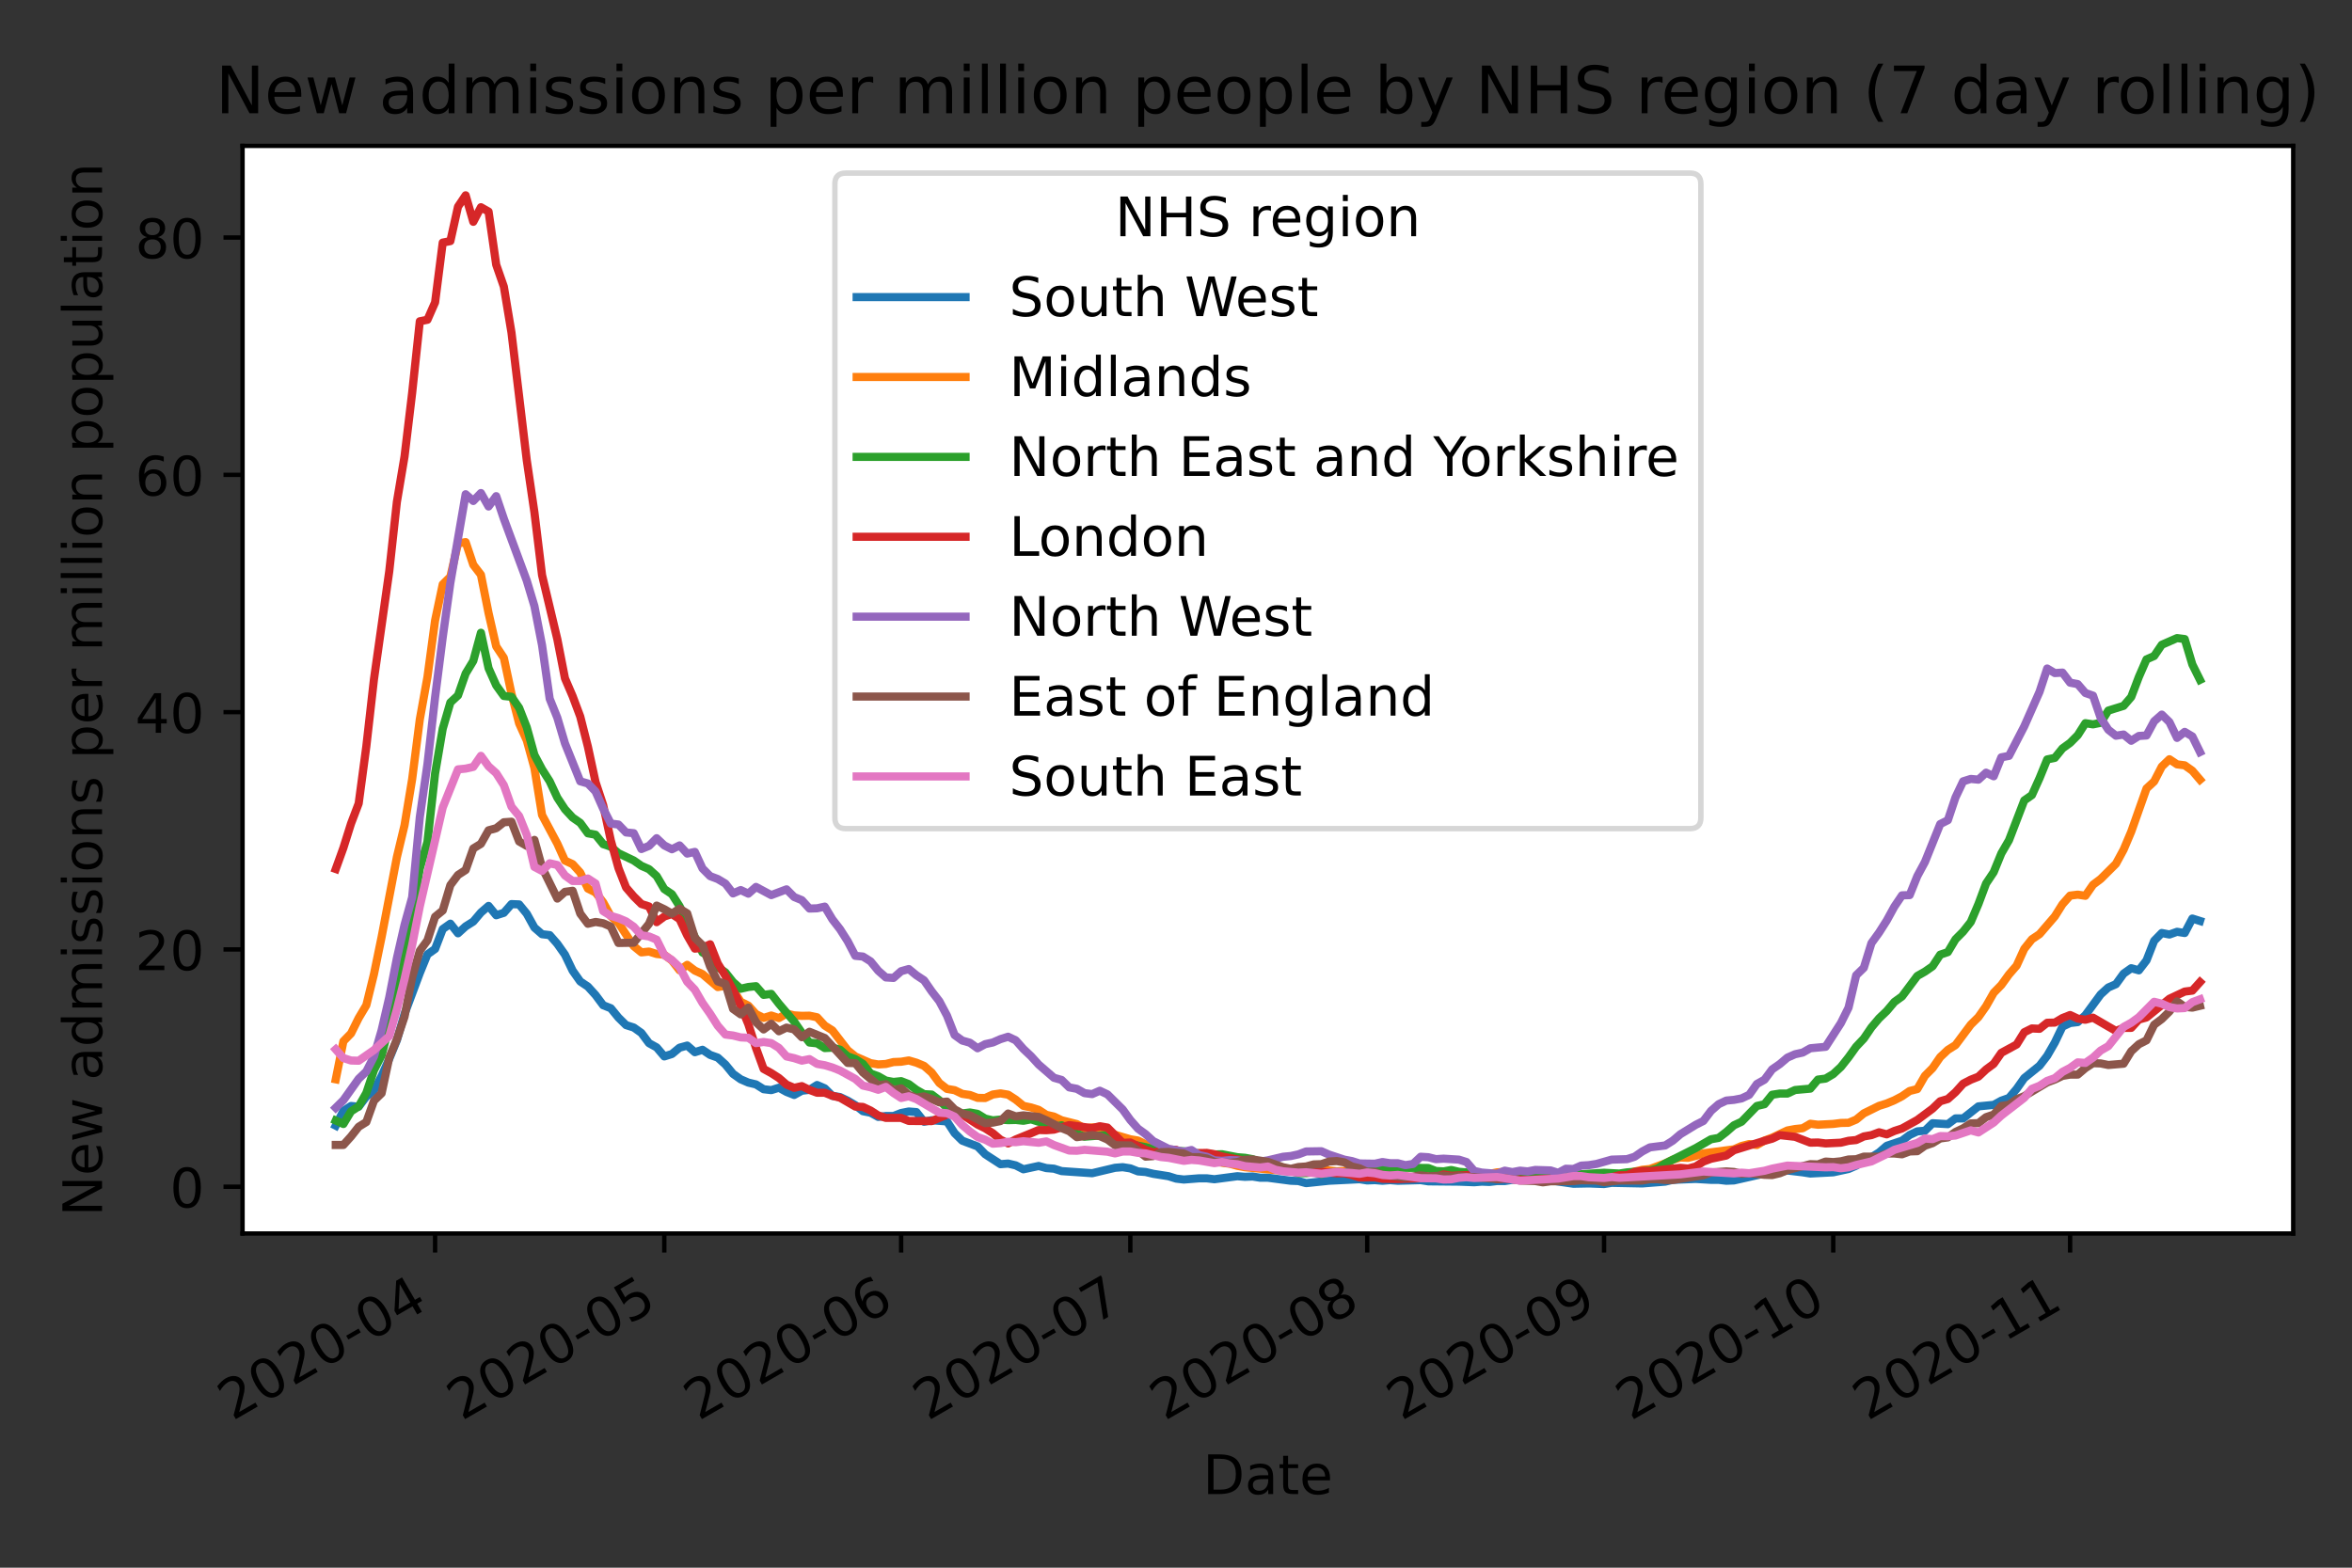 <?xml version="1.0" encoding="utf-8" standalone="no"?>
<!DOCTYPE svg PUBLIC "-//W3C//DTD SVG 1.1//EN"
  "http://www.w3.org/Graphics/SVG/1.1/DTD/svg11.dtd">
<!-- Created with matplotlib (https://matplotlib.org/) -->
<svg height="288pt" version="1.1" viewBox="0 0 432 288" width="432pt" xmlns="http://www.w3.org/2000/svg" xmlns:xlink="http://www.w3.org/1999/xlink">
 <rect x="0" y="0" width="432" height="288" fill="#333333" stroke="none"/>
 <defs>
  <style type="text/css">*{stroke-linecap:butt;stroke-linejoin:round;}</style>
 </defs>
 <g id="figure_1">
  <g id="patch_1">
   <path d="M 0 288 
L 432 288 
L 432 0 
L 0 0 
z
" style="fill:none;"/>
  </g>
  <g id="axes_1">
   <g id="patch_2">
    <path d="M 44.55 226.602 
L 421.2 226.602 
L 421.2 26.8 
L 44.55 26.8 
z
" style="fill:#ffffff;"/>
   </g>
   <g id="matplotlib.axis_1">
    <g id="xtick_1">
     <g id="line2d_1">
      <defs>
       <path d="M 0 0 
L 0 3.5 
" id="m6a87bb7b71" style="stroke:#000000;stroke-width:0.8;"/>
      </defs>
      <g>
       <use style="stroke:#000000;stroke-width:0.8;" x="79.914" xlink:href="#m6a87bb7b71" y="226.602"/>
      </g>
     </g>
     <g id="text_1">
      <!-- 2020-04 -->
      <g transform="translate(42.689 261.074)rotate(-30)scale(0.1 -0.1)">
       <defs>
        <path d="M 19.188 8.297 
L 53.609 8.297 
L 53.609 0 
L 7.328 0 
L 7.328 8.297 
Q 12.938 14.109 22.625 23.891 
Q 32.328 33.688 34.812 36.531 
Q 39.547 41.844 41.422 45.531 
Q 43.312 49.219 43.312 52.781 
Q 43.312 58.594 39.234 62.25 
Q 35.156 65.922 28.609 65.922 
Q 23.969 65.922 18.812 64.312 
Q 13.672 62.703 7.812 59.422 
L 7.812 69.391 
Q 13.766 71.781 18.938 73 
Q 24.125 74.219 28.422 74.219 
Q 39.75 74.219 46.484 68.547 
Q 53.219 62.891 53.219 53.422 
Q 53.219 48.922 51.531 44.891 
Q 49.859 40.875 45.406 35.406 
Q 44.188 33.984 37.641 27.219 
Q 31.109 20.453 19.188 8.297 
z
" id="DejaVuSans-50"/>
        <path d="M 31.781 66.406 
Q 24.172 66.406 20.328 58.906 
Q 16.5 51.422 16.5 36.375 
Q 16.5 21.391 20.328 13.891 
Q 24.172 6.391 31.781 6.391 
Q 39.453 6.391 43.281 13.891 
Q 47.125 21.391 47.125 36.375 
Q 47.125 51.422 43.281 58.906 
Q 39.453 66.406 31.781 66.406 
z
M 31.781 74.219 
Q 44.047 74.219 50.516 64.516 
Q 56.984 54.828 56.984 36.375 
Q 56.984 17.969 50.516 8.266 
Q 44.047 -1.422 31.781 -1.422 
Q 19.531 -1.422 13.062 8.266 
Q 6.594 17.969 6.594 36.375 
Q 6.594 54.828 13.062 64.516 
Q 19.531 74.219 31.781 74.219 
z
" id="DejaVuSans-48"/>
        <path d="M 4.891 31.391 
L 31.203 31.391 
L 31.203 23.391 
L 4.891 23.391 
z
" id="DejaVuSans-45"/>
        <path d="M 37.797 64.312 
L 12.891 25.391 
L 37.797 25.391 
z
M 35.203 72.906 
L 47.609 72.906 
L 47.609 25.391 
L 58.016 25.391 
L 58.016 17.188 
L 47.609 17.188 
L 47.609 0 
L 37.797 0 
L 37.797 17.188 
L 4.891 17.188 
L 4.891 26.703 
z
" id="DejaVuSans-52"/>
       </defs>
       <use xlink:href="#DejaVuSans-50"/>
       <use x="63.623" xlink:href="#DejaVuSans-48"/>
       <use x="127.246" xlink:href="#DejaVuSans-50"/>
       <use x="190.869" xlink:href="#DejaVuSans-48"/>
       <use x="254.492" xlink:href="#DejaVuSans-45"/>
       <use x="290.576" xlink:href="#DejaVuSans-48"/>
       <use x="354.199" xlink:href="#DejaVuSans-52"/>
      </g>
     </g>
    </g>
    <g id="xtick_2">
     <g id="line2d_2">
      <g>
       <use style="stroke:#000000;stroke-width:0.8;" x="122.013" xlink:href="#m6a87bb7b71" y="226.602"/>
      </g>
     </g>
     <g id="text_2">
      <!-- 2020-05 -->
      <g transform="translate(84.788 261.074)rotate(-30)scale(0.1 -0.1)">
       <defs>
        <path d="M 10.797 72.906 
L 49.516 72.906 
L 49.516 64.594 
L 19.828 64.594 
L 19.828 46.734 
Q 21.969 47.469 24.109 47.828 
Q 26.266 48.188 28.422 48.188 
Q 40.625 48.188 47.75 41.5 
Q 54.891 34.812 54.891 23.391 
Q 54.891 11.625 47.562 5.094 
Q 40.234 -1.422 26.906 -1.422 
Q 22.312 -1.422 17.547 -0.641 
Q 12.797 0.141 7.719 1.703 
L 7.719 11.625 
Q 12.109 9.234 16.797 8.062 
Q 21.484 6.891 26.703 6.891 
Q 35.156 6.891 40.078 11.328 
Q 45.016 15.766 45.016 23.391 
Q 45.016 31 40.078 35.438 
Q 35.156 39.891 26.703 39.891 
Q 22.75 39.891 18.812 39.016 
Q 14.891 38.141 10.797 36.281 
z
" id="DejaVuSans-53"/>
       </defs>
       <use xlink:href="#DejaVuSans-50"/>
       <use x="63.623" xlink:href="#DejaVuSans-48"/>
       <use x="127.246" xlink:href="#DejaVuSans-50"/>
       <use x="190.869" xlink:href="#DejaVuSans-48"/>
       <use x="254.492" xlink:href="#DejaVuSans-45"/>
       <use x="290.576" xlink:href="#DejaVuSans-48"/>
       <use x="354.199" xlink:href="#DejaVuSans-53"/>
      </g>
     </g>
    </g>
    <g id="xtick_3">
     <g id="line2d_3">
      <g>
       <use style="stroke:#000000;stroke-width:0.8;" x="165.516" xlink:href="#m6a87bb7b71" y="226.602"/>
      </g>
     </g>
     <g id="text_3">
      <!-- 2020-06 -->
      <g transform="translate(128.291 261.074)rotate(-30)scale(0.1 -0.1)">
       <defs>
        <path d="M 33.016 40.375 
Q 26.375 40.375 22.484 35.828 
Q 18.609 31.297 18.609 23.391 
Q 18.609 15.531 22.484 10.953 
Q 26.375 6.391 33.016 6.391 
Q 39.656 6.391 43.531 10.953 
Q 47.406 15.531 47.406 23.391 
Q 47.406 31.297 43.531 35.828 
Q 39.656 40.375 33.016 40.375 
z
M 52.594 71.297 
L 52.594 62.312 
Q 48.875 64.062 45.094 64.984 
Q 41.312 65.922 37.594 65.922 
Q 27.828 65.922 22.672 59.328 
Q 17.531 52.734 16.797 39.406 
Q 19.672 43.656 24.016 45.922 
Q 28.375 48.188 33.594 48.188 
Q 44.578 48.188 50.953 41.516 
Q 57.328 34.859 57.328 23.391 
Q 57.328 12.156 50.688 5.359 
Q 44.047 -1.422 33.016 -1.422 
Q 20.359 -1.422 13.672 8.266 
Q 6.984 17.969 6.984 36.375 
Q 6.984 53.656 15.188 63.938 
Q 23.391 74.219 37.203 74.219 
Q 40.922 74.219 44.703 73.484 
Q 48.484 72.75 52.594 71.297 
z
" id="DejaVuSans-54"/>
       </defs>
       <use xlink:href="#DejaVuSans-50"/>
       <use x="63.623" xlink:href="#DejaVuSans-48"/>
       <use x="127.246" xlink:href="#DejaVuSans-50"/>
       <use x="190.869" xlink:href="#DejaVuSans-48"/>
       <use x="254.492" xlink:href="#DejaVuSans-45"/>
       <use x="290.576" xlink:href="#DejaVuSans-48"/>
       <use x="354.199" xlink:href="#DejaVuSans-54"/>
      </g>
     </g>
    </g>
    <g id="xtick_4">
     <g id="line2d_4">
      <g>
       <use style="stroke:#000000;stroke-width:0.8;" x="207.615" xlink:href="#m6a87bb7b71" y="226.602"/>
      </g>
     </g>
     <g id="text_4">
      <!-- 2020-07 -->
      <g transform="translate(170.39 261.074)rotate(-30)scale(0.1 -0.1)">
       <defs>
        <path d="M 8.203 72.906 
L 55.078 72.906 
L 55.078 68.703 
L 28.609 0 
L 18.312 0 
L 43.219 64.594 
L 8.203 64.594 
z
" id="DejaVuSans-55"/>
       </defs>
       <use xlink:href="#DejaVuSans-50"/>
       <use x="63.623" xlink:href="#DejaVuSans-48"/>
       <use x="127.246" xlink:href="#DejaVuSans-50"/>
       <use x="190.869" xlink:href="#DejaVuSans-48"/>
       <use x="254.492" xlink:href="#DejaVuSans-45"/>
       <use x="290.576" xlink:href="#DejaVuSans-48"/>
       <use x="354.199" xlink:href="#DejaVuSans-55"/>
      </g>
     </g>
    </g>
    <g id="xtick_5">
     <g id="line2d_5">
      <g>
       <use style="stroke:#000000;stroke-width:0.8;" x="251.118" xlink:href="#m6a87bb7b71" y="226.602"/>
      </g>
     </g>
     <g id="text_5">
      <!-- 2020-08 -->
      <g transform="translate(213.893 261.074)rotate(-30)scale(0.1 -0.1)">
       <defs>
        <path d="M 31.781 34.625 
Q 24.75 34.625 20.719 30.859 
Q 16.703 27.094 16.703 20.516 
Q 16.703 13.922 20.719 10.156 
Q 24.75 6.391 31.781 6.391 
Q 38.812 6.391 42.859 10.172 
Q 46.922 13.969 46.922 20.516 
Q 46.922 27.094 42.891 30.859 
Q 38.875 34.625 31.781 34.625 
z
M 21.922 38.812 
Q 15.578 40.375 12.031 44.719 
Q 8.5 49.078 8.5 55.328 
Q 8.5 64.062 14.719 69.141 
Q 20.953 74.219 31.781 74.219 
Q 42.672 74.219 48.875 69.141 
Q 55.078 64.062 55.078 55.328 
Q 55.078 49.078 51.531 44.719 
Q 48 40.375 41.703 38.812 
Q 48.828 37.156 52.797 32.312 
Q 56.781 27.484 56.781 20.516 
Q 56.781 9.906 50.312 4.234 
Q 43.844 -1.422 31.781 -1.422 
Q 19.734 -1.422 13.25 4.234 
Q 6.781 9.906 6.781 20.516 
Q 6.781 27.484 10.781 32.312 
Q 14.797 37.156 21.922 38.812 
z
M 18.312 54.391 
Q 18.312 48.734 21.844 45.562 
Q 25.391 42.391 31.781 42.391 
Q 38.141 42.391 41.719 45.562 
Q 45.312 48.734 45.312 54.391 
Q 45.312 60.062 41.719 63.234 
Q 38.141 66.406 31.781 66.406 
Q 25.391 66.406 21.844 63.234 
Q 18.312 60.062 18.312 54.391 
z
" id="DejaVuSans-56"/>
       </defs>
       <use xlink:href="#DejaVuSans-50"/>
       <use x="63.623" xlink:href="#DejaVuSans-48"/>
       <use x="127.246" xlink:href="#DejaVuSans-50"/>
       <use x="190.869" xlink:href="#DejaVuSans-48"/>
       <use x="254.492" xlink:href="#DejaVuSans-45"/>
       <use x="290.576" xlink:href="#DejaVuSans-48"/>
       <use x="354.199" xlink:href="#DejaVuSans-56"/>
      </g>
     </g>
    </g>
    <g id="xtick_6">
     <g id="line2d_6">
      <g>
       <use style="stroke:#000000;stroke-width:0.8;" x="294.621" xlink:href="#m6a87bb7b71" y="226.602"/>
      </g>
     </g>
     <g id="text_6">
      <!-- 2020-09 -->
      <g transform="translate(257.396 261.074)rotate(-30)scale(0.1 -0.1)">
       <defs>
        <path d="M 10.984 1.516 
L 10.984 10.5 
Q 14.703 8.734 18.5 7.812 
Q 22.312 6.891 25.984 6.891 
Q 35.75 6.891 40.891 13.453 
Q 46.047 20.016 46.781 33.406 
Q 43.953 29.203 39.594 26.953 
Q 35.25 24.703 29.984 24.703 
Q 19.047 24.703 12.672 31.312 
Q 6.297 37.938 6.297 49.422 
Q 6.297 60.641 12.938 67.422 
Q 19.578 74.219 30.609 74.219 
Q 43.266 74.219 49.922 64.516 
Q 56.594 54.828 56.594 36.375 
Q 56.594 19.141 48.406 8.859 
Q 40.234 -1.422 26.422 -1.422 
Q 22.703 -1.422 18.891 -0.688 
Q 15.094 0.047 10.984 1.516 
z
M 30.609 32.422 
Q 37.25 32.422 41.125 36.953 
Q 45.016 41.5 45.016 49.422 
Q 45.016 57.281 41.125 61.844 
Q 37.25 66.406 30.609 66.406 
Q 23.969 66.406 20.094 61.844 
Q 16.219 57.281 16.219 49.422 
Q 16.219 41.5 20.094 36.953 
Q 23.969 32.422 30.609 32.422 
z
" id="DejaVuSans-57"/>
       </defs>
       <use xlink:href="#DejaVuSans-50"/>
       <use x="63.623" xlink:href="#DejaVuSans-48"/>
       <use x="127.246" xlink:href="#DejaVuSans-50"/>
       <use x="190.869" xlink:href="#DejaVuSans-48"/>
       <use x="254.492" xlink:href="#DejaVuSans-45"/>
       <use x="290.576" xlink:href="#DejaVuSans-48"/>
       <use x="354.199" xlink:href="#DejaVuSans-57"/>
      </g>
     </g>
    </g>
    <g id="xtick_7">
     <g id="line2d_7">
      <g>
       <use style="stroke:#000000;stroke-width:0.8;" x="336.72" xlink:href="#m6a87bb7b71" y="226.602"/>
      </g>
     </g>
     <g id="text_7">
      <!-- 2020-10 -->
      <g transform="translate(299.496 261.074)rotate(-30)scale(0.1 -0.1)">
       <defs>
        <path d="M 12.406 8.297 
L 28.516 8.297 
L 28.516 63.922 
L 10.984 60.406 
L 10.984 69.391 
L 28.422 72.906 
L 38.281 72.906 
L 38.281 8.297 
L 54.391 8.297 
L 54.391 0 
L 12.406 0 
z
" id="DejaVuSans-49"/>
       </defs>
       <use xlink:href="#DejaVuSans-50"/>
       <use x="63.623" xlink:href="#DejaVuSans-48"/>
       <use x="127.246" xlink:href="#DejaVuSans-50"/>
       <use x="190.869" xlink:href="#DejaVuSans-48"/>
       <use x="254.492" xlink:href="#DejaVuSans-45"/>
       <use x="290.576" xlink:href="#DejaVuSans-49"/>
       <use x="354.199" xlink:href="#DejaVuSans-48"/>
      </g>
     </g>
    </g>
    <g id="xtick_8">
     <g id="line2d_8">
      <g>
       <use style="stroke:#000000;stroke-width:0.8;" x="380.223" xlink:href="#m6a87bb7b71" y="226.602"/>
      </g>
     </g>
     <g id="text_8">
      <!-- 2020-11 -->
      <g transform="translate(342.998 261.074)rotate(-30)scale(0.1 -0.1)">
       <use xlink:href="#DejaVuSans-50"/>
       <use x="63.623" xlink:href="#DejaVuSans-48"/>
       <use x="127.246" xlink:href="#DejaVuSans-50"/>
       <use x="190.869" xlink:href="#DejaVuSans-48"/>
       <use x="254.492" xlink:href="#DejaVuSans-45"/>
       <use x="290.576" xlink:href="#DejaVuSans-49"/>
       <use x="354.199" xlink:href="#DejaVuSans-49"/>
      </g>
     </g>
    </g>
    <g id="text_9">
     <!-- Date -->
     <g transform="translate(220.924 274.474)scale(0.1 -0.1)">
      <defs>
       <path d="M 19.672 64.797 
L 19.672 8.109 
L 31.594 8.109 
Q 46.688 8.109 53.688 14.938 
Q 60.688 21.781 60.688 36.531 
Q 60.688 51.172 53.688 57.984 
Q 46.688 64.797 31.594 64.797 
z
M 9.812 72.906 
L 30.078 72.906 
Q 51.266 72.906 61.172 64.094 
Q 71.094 55.281 71.094 36.531 
Q 71.094 17.672 61.125 8.828 
Q 51.172 0 30.078 0 
L 9.812 0 
z
" id="DejaVuSans-68"/>
       <path d="M 34.281 27.484 
Q 23.391 27.484 19.188 25 
Q 14.984 22.516 14.984 16.5 
Q 14.984 11.719 18.141 8.906 
Q 21.297 6.109 26.703 6.109 
Q 34.188 6.109 38.703 11.406 
Q 43.219 16.703 43.219 25.484 
L 43.219 27.484 
z
M 52.203 31.203 
L 52.203 0 
L 43.219 0 
L 43.219 8.297 
Q 40.141 3.328 35.547 0.953 
Q 30.953 -1.422 24.312 -1.422 
Q 15.922 -1.422 10.953 3.297 
Q 6 8.016 6 15.922 
Q 6 25.141 12.172 29.828 
Q 18.359 34.516 30.609 34.516 
L 43.219 34.516 
L 43.219 35.406 
Q 43.219 41.609 39.141 45 
Q 35.062 48.391 27.688 48.391 
Q 23 48.391 18.547 47.266 
Q 14.109 46.141 10.016 43.891 
L 10.016 52.203 
Q 14.938 54.109 19.578 55.047 
Q 24.219 56 28.609 56 
Q 40.484 56 46.344 49.844 
Q 52.203 43.703 52.203 31.203 
z
" id="DejaVuSans-97"/>
       <path d="M 18.312 70.219 
L 18.312 54.688 
L 36.812 54.688 
L 36.812 47.703 
L 18.312 47.703 
L 18.312 18.016 
Q 18.312 11.328 20.141 9.422 
Q 21.969 7.516 27.594 7.516 
L 36.812 7.516 
L 36.812 0 
L 27.594 0 
Q 17.188 0 13.234 3.875 
Q 9.281 7.766 9.281 18.016 
L 9.281 47.703 
L 2.688 47.703 
L 2.688 54.688 
L 9.281 54.688 
L 9.281 70.219 
z
" id="DejaVuSans-116"/>
       <path d="M 56.203 29.594 
L 56.203 25.203 
L 14.891 25.203 
Q 15.484 15.922 20.484 11.062 
Q 25.484 6.203 34.422 6.203 
Q 39.594 6.203 44.453 7.469 
Q 49.312 8.734 54.109 11.281 
L 54.109 2.781 
Q 49.266 0.734 44.188 -0.344 
Q 39.109 -1.422 33.891 -1.422 
Q 20.797 -1.422 13.156 6.188 
Q 5.516 13.812 5.516 26.812 
Q 5.516 40.234 12.766 48.109 
Q 20.016 56 32.328 56 
Q 43.359 56 49.781 48.891 
Q 56.203 41.797 56.203 29.594 
z
M 47.219 32.234 
Q 47.125 39.594 43.094 43.984 
Q 39.062 48.391 32.422 48.391 
Q 24.906 48.391 20.391 44.141 
Q 15.875 39.891 15.188 32.172 
z
" id="DejaVuSans-101"/>
      </defs>
      <use xlink:href="#DejaVuSans-68"/>
      <use x="77.002" xlink:href="#DejaVuSans-97"/>
      <use x="138.281" xlink:href="#DejaVuSans-116"/>
      <use x="177.49" xlink:href="#DejaVuSans-101"/>
     </g>
    </g>
   </g>
   <g id="matplotlib.axis_2">
    <g id="ytick_1">
     <g id="line2d_9">
      <defs>
       <path d="M 0 0 
L -3.5 0 
" id="m6862b7124f" style="stroke:#000000;stroke-width:0.8;"/>
      </defs>
      <g>
       <use style="stroke:#000000;stroke-width:0.8;" x="44.55" xlink:href="#m6862b7124f" y="218.018"/>
      </g>
     </g>
     <g id="text_10">
      <!-- 0 -->
      <g transform="translate(31.188 221.817)scale(0.1 -0.1)">
       <use xlink:href="#DejaVuSans-48"/>
      </g>
     </g>
    </g>
    <g id="ytick_2">
     <g id="line2d_10">
      <g>
       <use style="stroke:#000000;stroke-width:0.8;" x="44.55" xlink:href="#m6862b7124f" y="174.424"/>
      </g>
     </g>
     <g id="text_11">
      <!-- 20 -->
      <g transform="translate(24.825 178.223)scale(0.1 -0.1)">
       <use xlink:href="#DejaVuSans-50"/>
       <use x="63.623" xlink:href="#DejaVuSans-48"/>
      </g>
     </g>
    </g>
    <g id="ytick_3">
     <g id="line2d_11">
      <g>
       <use style="stroke:#000000;stroke-width:0.8;" x="44.55" xlink:href="#m6862b7124f" y="130.829"/>
      </g>
     </g>
     <g id="text_12">
      <!-- 40 -->
      <g transform="translate(24.825 134.628)scale(0.1 -0.1)">
       <use xlink:href="#DejaVuSans-52"/>
       <use x="63.623" xlink:href="#DejaVuSans-48"/>
      </g>
     </g>
    </g>
    <g id="ytick_4">
     <g id="line2d_12">
      <g>
       <use style="stroke:#000000;stroke-width:0.8;" x="44.55" xlink:href="#m6862b7124f" y="87.235"/>
      </g>
     </g>
     <g id="text_13">
      <!-- 60 -->
      <g transform="translate(24.825 91.034)scale(0.1 -0.1)">
       <use xlink:href="#DejaVuSans-54"/>
       <use x="63.623" xlink:href="#DejaVuSans-48"/>
      </g>
     </g>
    </g>
    <g id="ytick_5">
     <g id="line2d_13">
      <g>
       <use style="stroke:#000000;stroke-width:0.8;" x="44.55" xlink:href="#m6862b7124f" y="43.64"/>
      </g>
     </g>
     <g id="text_14">
      <!-- 80 -->
      <g transform="translate(24.825 47.439)scale(0.1 -0.1)">
       <use xlink:href="#DejaVuSans-56"/>
       <use x="63.623" xlink:href="#DejaVuSans-48"/>
      </g>
     </g>
    </g>
    <g id="text_15">
     <!-- New admissions per million population -->
     <g transform="translate(18.745 223.46)rotate(-90)scale(0.1 -0.1)">
      <defs>
       <path d="M 9.812 72.906 
L 23.094 72.906 
L 55.422 11.922 
L 55.422 72.906 
L 64.984 72.906 
L 64.984 0 
L 51.703 0 
L 19.391 60.984 
L 19.391 0 
L 9.812 0 
z
" id="DejaVuSans-78"/>
       <path d="M 4.203 54.688 
L 13.188 54.688 
L 24.422 12.016 
L 35.594 54.688 
L 46.188 54.688 
L 57.422 12.016 
L 68.609 54.688 
L 77.594 54.688 
L 63.281 0 
L 52.688 0 
L 40.922 44.828 
L 29.109 0 
L 18.5 0 
z
" id="DejaVuSans-119"/>
       <path id="DejaVuSans-32"/>
       <path d="M 45.406 46.391 
L 45.406 75.984 
L 54.391 75.984 
L 54.391 0 
L 45.406 0 
L 45.406 8.203 
Q 42.578 3.328 38.25 0.953 
Q 33.938 -1.422 27.875 -1.422 
Q 17.969 -1.422 11.734 6.484 
Q 5.516 14.406 5.516 27.297 
Q 5.516 40.188 11.734 48.094 
Q 17.969 56 27.875 56 
Q 33.938 56 38.25 53.625 
Q 42.578 51.266 45.406 46.391 
z
M 14.797 27.297 
Q 14.797 17.391 18.875 11.75 
Q 22.953 6.109 30.078 6.109 
Q 37.203 6.109 41.297 11.75 
Q 45.406 17.391 45.406 27.297 
Q 45.406 37.203 41.297 42.844 
Q 37.203 48.484 30.078 48.484 
Q 22.953 48.484 18.875 42.844 
Q 14.797 37.203 14.797 27.297 
z
" id="DejaVuSans-100"/>
       <path d="M 52 44.188 
Q 55.375 50.25 60.062 53.125 
Q 64.75 56 71.094 56 
Q 79.641 56 84.281 50.016 
Q 88.922 44.047 88.922 33.016 
L 88.922 0 
L 79.891 0 
L 79.891 32.719 
Q 79.891 40.578 77.094 44.375 
Q 74.312 48.188 68.609 48.188 
Q 61.625 48.188 57.562 43.547 
Q 53.516 38.922 53.516 30.906 
L 53.516 0 
L 44.484 0 
L 44.484 32.719 
Q 44.484 40.625 41.703 44.406 
Q 38.922 48.188 33.109 48.188 
Q 26.219 48.188 22.156 43.531 
Q 18.109 38.875 18.109 30.906 
L 18.109 0 
L 9.078 0 
L 9.078 54.688 
L 18.109 54.688 
L 18.109 46.188 
Q 21.188 51.219 25.484 53.609 
Q 29.781 56 35.688 56 
Q 41.656 56 45.828 52.969 
Q 50 49.953 52 44.188 
z
" id="DejaVuSans-109"/>
       <path d="M 9.422 54.688 
L 18.406 54.688 
L 18.406 0 
L 9.422 0 
z
M 9.422 75.984 
L 18.406 75.984 
L 18.406 64.594 
L 9.422 64.594 
z
" id="DejaVuSans-105"/>
       <path d="M 44.281 53.078 
L 44.281 44.578 
Q 40.484 46.531 36.375 47.5 
Q 32.281 48.484 27.875 48.484 
Q 21.188 48.484 17.844 46.438 
Q 14.5 44.391 14.5 40.281 
Q 14.5 37.156 16.891 35.375 
Q 19.281 33.594 26.516 31.984 
L 29.594 31.297 
Q 39.156 29.25 43.188 25.516 
Q 47.219 21.781 47.219 15.094 
Q 47.219 7.469 41.188 3.016 
Q 35.156 -1.422 24.609 -1.422 
Q 20.219 -1.422 15.453 -0.562 
Q 10.688 0.297 5.422 2 
L 5.422 11.281 
Q 10.406 8.688 15.234 7.391 
Q 20.062 6.109 24.812 6.109 
Q 31.156 6.109 34.562 8.281 
Q 37.984 10.453 37.984 14.406 
Q 37.984 18.062 35.516 20.016 
Q 33.062 21.969 24.703 23.781 
L 21.578 24.516 
Q 13.234 26.266 9.516 29.906 
Q 5.812 33.547 5.812 39.891 
Q 5.812 47.609 11.281 51.797 
Q 16.75 56 26.812 56 
Q 31.781 56 36.172 55.266 
Q 40.578 54.547 44.281 53.078 
z
" id="DejaVuSans-115"/>
       <path d="M 30.609 48.391 
Q 23.391 48.391 19.188 42.75 
Q 14.984 37.109 14.984 27.297 
Q 14.984 17.484 19.156 11.844 
Q 23.344 6.203 30.609 6.203 
Q 37.797 6.203 41.984 11.859 
Q 46.188 17.531 46.188 27.297 
Q 46.188 37.016 41.984 42.703 
Q 37.797 48.391 30.609 48.391 
z
M 30.609 56 
Q 42.328 56 49.016 48.375 
Q 55.719 40.766 55.719 27.297 
Q 55.719 13.875 49.016 6.219 
Q 42.328 -1.422 30.609 -1.422 
Q 18.844 -1.422 12.172 6.219 
Q 5.516 13.875 5.516 27.297 
Q 5.516 40.766 12.172 48.375 
Q 18.844 56 30.609 56 
z
" id="DejaVuSans-111"/>
       <path d="M 54.891 33.016 
L 54.891 0 
L 45.906 0 
L 45.906 32.719 
Q 45.906 40.484 42.875 44.328 
Q 39.844 48.188 33.797 48.188 
Q 26.516 48.188 22.312 43.547 
Q 18.109 38.922 18.109 30.906 
L 18.109 0 
L 9.078 0 
L 9.078 54.688 
L 18.109 54.688 
L 18.109 46.188 
Q 21.344 51.125 25.703 53.562 
Q 30.078 56 35.797 56 
Q 45.219 56 50.047 50.172 
Q 54.891 44.344 54.891 33.016 
z
" id="DejaVuSans-110"/>
       <path d="M 18.109 8.203 
L 18.109 -20.797 
L 9.078 -20.797 
L 9.078 54.688 
L 18.109 54.688 
L 18.109 46.391 
Q 20.953 51.266 25.266 53.625 
Q 29.594 56 35.594 56 
Q 45.562 56 51.781 48.094 
Q 58.016 40.188 58.016 27.297 
Q 58.016 14.406 51.781 6.484 
Q 45.562 -1.422 35.594 -1.422 
Q 29.594 -1.422 25.266 0.953 
Q 20.953 3.328 18.109 8.203 
z
M 48.688 27.297 
Q 48.688 37.203 44.609 42.844 
Q 40.531 48.484 33.406 48.484 
Q 26.266 48.484 22.188 42.844 
Q 18.109 37.203 18.109 27.297 
Q 18.109 17.391 22.188 11.75 
Q 26.266 6.109 33.406 6.109 
Q 40.531 6.109 44.609 11.75 
Q 48.688 17.391 48.688 27.297 
z
" id="DejaVuSans-112"/>
       <path d="M 41.109 46.297 
Q 39.594 47.172 37.812 47.578 
Q 36.031 48 33.891 48 
Q 26.266 48 22.188 43.047 
Q 18.109 38.094 18.109 28.812 
L 18.109 0 
L 9.078 0 
L 9.078 54.688 
L 18.109 54.688 
L 18.109 46.188 
Q 20.953 51.172 25.484 53.578 
Q 30.031 56 36.531 56 
Q 37.453 56 38.578 55.875 
Q 39.703 55.766 41.062 55.516 
z
" id="DejaVuSans-114"/>
       <path d="M 9.422 75.984 
L 18.406 75.984 
L 18.406 0 
L 9.422 0 
z
" id="DejaVuSans-108"/>
       <path d="M 8.5 21.578 
L 8.5 54.688 
L 17.484 54.688 
L 17.484 21.922 
Q 17.484 14.156 20.5 10.266 
Q 23.531 6.391 29.594 6.391 
Q 36.859 6.391 41.078 11.031 
Q 45.312 15.672 45.312 23.688 
L 45.312 54.688 
L 54.297 54.688 
L 54.297 0 
L 45.312 0 
L 45.312 8.406 
Q 42.047 3.422 37.719 1 
Q 33.406 -1.422 27.688 -1.422 
Q 18.266 -1.422 13.375 4.438 
Q 8.5 10.297 8.5 21.578 
z
M 31.109 56 
z
" id="DejaVuSans-117"/>
      </defs>
      <use xlink:href="#DejaVuSans-78"/>
      <use x="74.805" xlink:href="#DejaVuSans-101"/>
      <use x="136.328" xlink:href="#DejaVuSans-119"/>
      <use x="218.115" xlink:href="#DejaVuSans-32"/>
      <use x="249.902" xlink:href="#DejaVuSans-97"/>
      <use x="311.182" xlink:href="#DejaVuSans-100"/>
      <use x="374.658" xlink:href="#DejaVuSans-109"/>
      <use x="472.07" xlink:href="#DejaVuSans-105"/>
      <use x="499.854" xlink:href="#DejaVuSans-115"/>
      <use x="551.953" xlink:href="#DejaVuSans-115"/>
      <use x="604.053" xlink:href="#DejaVuSans-105"/>
      <use x="631.836" xlink:href="#DejaVuSans-111"/>
      <use x="693.018" xlink:href="#DejaVuSans-110"/>
      <use x="756.396" xlink:href="#DejaVuSans-115"/>
      <use x="808.496" xlink:href="#DejaVuSans-32"/>
      <use x="840.283" xlink:href="#DejaVuSans-112"/>
      <use x="903.76" xlink:href="#DejaVuSans-101"/>
      <use x="965.283" xlink:href="#DejaVuSans-114"/>
      <use x="1006.396" xlink:href="#DejaVuSans-32"/>
      <use x="1038.184" xlink:href="#DejaVuSans-109"/>
      <use x="1135.596" xlink:href="#DejaVuSans-105"/>
      <use x="1163.379" xlink:href="#DejaVuSans-108"/>
      <use x="1191.162" xlink:href="#DejaVuSans-108"/>
      <use x="1218.945" xlink:href="#DejaVuSans-105"/>
      <use x="1246.729" xlink:href="#DejaVuSans-111"/>
      <use x="1307.91" xlink:href="#DejaVuSans-110"/>
      <use x="1371.289" xlink:href="#DejaVuSans-32"/>
      <use x="1403.076" xlink:href="#DejaVuSans-112"/>
      <use x="1466.553" xlink:href="#DejaVuSans-111"/>
      <use x="1527.734" xlink:href="#DejaVuSans-112"/>
      <use x="1591.211" xlink:href="#DejaVuSans-117"/>
      <use x="1654.59" xlink:href="#DejaVuSans-108"/>
      <use x="1682.373" xlink:href="#DejaVuSans-97"/>
      <use x="1743.652" xlink:href="#DejaVuSans-116"/>
      <use x="1782.861" xlink:href="#DejaVuSans-105"/>
      <use x="1810.645" xlink:href="#DejaVuSans-111"/>
      <use x="1871.826" xlink:href="#DejaVuSans-110"/>
     </g>
    </g>
   </g>
   <g id="line2d_14">
    <path clip-path="url(#pd7979deccd)" d="M 61.67 206.793 
L 63.074 204.083 
L 64.477 203.18 
L 65.88 203.309 
L 67.284 201.451 
L 68.687 200.341 
L 70.09 197.668 
L 71.494 194.516 
L 72.897 191.088 
L 74.3 186.277 
L 77.107 178.756 
L 78.51 175.328 
L 79.914 174.333 
L 81.317 170.683 
L 82.72 169.688 
L 84.124 171.457 
L 85.527 170.185 
L 86.93 169.301 
L 88.333 167.642 
L 89.737 166.425 
L 91.14 168.139 
L 92.543 167.697 
L 93.947 166.093 
L 95.35 166.149 
L 96.753 167.863 
L 98.157 170.406 
L 99.56 171.623 
L 100.963 171.789 
L 102.367 173.393 
L 103.77 175.383 
L 105.173 178.314 
L 106.577 180.305 
L 107.98 181.245 
L 109.383 182.793 
L 110.787 184.673 
L 112.19 185.226 
L 113.593 186.941 
L 114.996 188.323 
L 116.4 188.765 
L 117.803 189.761 
L 119.206 191.641 
L 120.61 192.415 
L 122.013 194.074 
L 123.416 193.632 
L 124.82 192.47 
L 126.223 192.083 
L 127.626 193.3 
L 129.03 192.857 
L 130.433 193.798 
L 131.836 194.295 
L 133.24 195.567 
L 134.643 197.281 
L 136.046 198.277 
L 137.45 198.885 
L 138.853 199.217 
L 140.256 200.101 
L 141.659 200.267 
L 143.063 199.825 
L 144.466 200.599 
L 145.869 201.152 
L 147.273 200.378 
L 148.676 200.212 
L 150.079 199.327 
L 151.483 199.936 
L 152.886 201.318 
L 154.289 201.539 
L 155.693 202.203 
L 157.096 203.032 
L 158.499 204.138 
L 159.903 204.415 
L 161.306 205.189 
L 162.709 205.023 
L 164.113 205.023 
L 165.516 204.47 
L 166.919 204.194 
L 168.322 204.304 
L 169.726 206.074 
L 171.129 205.797 
L 173.936 206.018 
L 175.339 208.175 
L 176.742 209.557 
L 179.549 210.608 
L 180.952 212.046 
L 183.759 213.871 
L 185.162 213.76 
L 186.566 214.092 
L 187.969 214.811 
L 190.776 214.202 
L 192.179 214.59 
L 193.582 214.7 
L 194.985 215.143 
L 200.599 215.53 
L 203.405 214.866 
L 204.809 214.534 
L 206.212 214.424 
L 207.615 214.645 
L 209.019 215.198 
L 210.422 215.308 
L 211.825 215.64 
L 214.632 216.083 
L 216.035 216.525 
L 217.439 216.691 
L 220.245 216.47 
L 221.648 216.47 
L 223.052 216.636 
L 227.262 216.083 
L 228.665 216.193 
L 230.068 216.138 
L 231.472 216.359 
L 232.875 216.359 
L 237.085 216.912 
L 238.488 216.967 
L 239.892 217.354 
L 244.102 216.912 
L 249.715 216.636 
L 251.118 216.857 
L 252.521 216.801 
L 253.925 216.912 
L 255.328 216.801 
L 256.731 216.912 
L 260.941 216.801 
L 262.345 217.023 
L 267.958 217.078 
L 270.765 217.189 
L 272.168 217.078 
L 273.571 217.133 
L 274.974 216.967 
L 276.378 216.967 
L 279.184 216.525 
L 284.798 216.857 
L 289.008 217.465 
L 291.814 217.41 
L 294.621 217.52 
L 296.024 217.299 
L 301.637 217.41 
L 305.847 217.078 
L 307.251 216.746 
L 310.057 216.636 
L 311.461 216.58 
L 314.267 216.746 
L 315.671 216.746 
L 317.074 216.912 
L 318.477 216.857 
L 324.091 215.585 
L 325.494 215.53 
L 328.3 215.032 
L 331.107 215.364 
L 332.51 215.585 
L 336.72 215.364 
L 339.527 214.755 
L 340.93 214.147 
L 342.334 213.262 
L 343.737 212.599 
L 345.14 211.714 
L 346.544 210.497 
L 349.35 209.557 
L 350.754 208.507 
L 352.157 207.843 
L 353.56 207.733 
L 354.963 206.35 
L 357.77 206.516 
L 359.173 205.465 
L 360.577 205.465 
L 363.383 203.253 
L 366.19 202.977 
L 367.593 202.203 
L 368.997 201.705 
L 370.4 200.046 
L 371.803 198.055 
L 374.61 195.788 
L 376.013 193.963 
L 377.417 191.53 
L 378.82 188.599 
L 380.223 187.936 
L 381.626 187.77 
L 383.03 186.498 
L 385.836 182.683 
L 387.24 181.411 
L 388.643 180.802 
L 390.046 178.867 
L 391.45 177.872 
L 392.853 178.259 
L 394.256 176.434 
L 395.66 172.84 
L 397.063 171.402 
L 398.466 171.678 
L 399.87 171.181 
L 401.273 171.402 
L 402.676 168.748 
L 404.08 169.19 
L 404.08 169.19 
" style="fill:none;stroke:#1f77b4;stroke-linecap:square;stroke-width:1.5;"/>
   </g>
   <g id="line2d_15">
    <path clip-path="url(#pd7979deccd)" d="M 61.67 198.281 
L 63.074 191.29 
L 64.477 189.851 
L 65.88 187.024 
L 67.284 184.67 
L 68.687 178.954 
L 70.09 172.14 
L 72.897 157.455 
L 74.3 151.61 
L 75.704 143.122 
L 77.107 132.166 
L 78.51 124.383 
L 79.914 113.985 
L 81.317 107.348 
L 82.72 105.967 
L 84.124 99.829 
L 85.527 99.594 
L 86.93 103.764 
L 88.333 105.585 
L 89.737 112.634 
L 91.14 118.744 
L 92.543 120.858 
L 93.947 127.437 
L 95.35 132.9 
L 96.753 136.014 
L 98.157 141.095 
L 99.56 149.73 
L 102.367 154.988 
L 103.77 158.101 
L 105.173 158.747 
L 106.577 160.304 
L 107.98 163.241 
L 109.383 163.946 
L 110.787 165.767 
L 112.19 168.322 
L 113.593 169.556 
L 116.4 173.814 
L 117.803 174.96 
L 119.206 174.813 
L 120.61 175.254 
L 122.013 175.4 
L 123.416 176.458 
L 124.82 178.25 
L 126.223 177.251 
L 127.626 178.308 
L 129.03 178.954 
L 131.836 181.333 
L 133.24 181.098 
L 134.643 181.833 
L 136.046 184.036 
L 137.45 184.741 
L 138.853 186.297 
L 140.256 187.002 
L 141.659 186.562 
L 143.063 187.031 
L 144.466 186.209 
L 145.869 186.532 
L 147.273 186.62 
L 148.676 186.591 
L 150.079 186.885 
L 151.483 188.412 
L 152.886 189.293 
L 155.693 192.935 
L 157.096 194.081 
L 159.903 195.314 
L 161.306 195.549 
L 162.709 195.461 
L 164.113 195.109 
L 165.516 195.05 
L 166.919 194.815 
L 168.322 195.226 
L 169.726 195.813 
L 171.129 197.047 
L 172.532 198.956 
L 173.936 200.043 
L 175.339 200.278 
L 176.742 200.953 
L 178.146 201.159 
L 179.549 201.688 
L 180.952 201.717 
L 182.356 201.071 
L 183.759 200.865 
L 185.162 201.1 
L 186.566 202.011 
L 187.969 203.156 
L 189.372 203.45 
L 190.776 203.89 
L 192.179 204.801 
L 193.582 205.124 
L 194.985 205.8 
L 197.792 206.505 
L 199.195 207.298 
L 200.599 207.121 
L 202.002 207.121 
L 203.405 208.061 
L 207.615 209.295 
L 209.019 209.53 
L 211.825 210.881 
L 213.229 210.998 
L 214.632 211.292 
L 217.439 212.173 
L 218.842 212.349 
L 220.245 212.966 
L 221.648 213.084 
L 223.052 213.407 
L 225.858 213.789 
L 227.262 214.17 
L 228.665 214.435 
L 234.278 214.963 
L 237.085 215.081 
L 241.295 214.64 
L 242.698 214.611 
L 244.102 215.022 
L 245.505 215.169 
L 246.908 215.14 
L 249.715 215.463 
L 252.521 215.786 
L 253.925 215.639 
L 255.328 215.845 
L 256.731 215.903 
L 259.538 216.285 
L 262.345 215.962 
L 263.748 216.226 
L 265.151 216.285 
L 266.555 216.461 
L 269.361 215.991 
L 270.765 215.903 
L 272.168 215.933 
L 274.974 215.375 
L 276.378 215.286 
L 284.798 215.991 
L 287.604 215.874 
L 289.008 216.109 
L 290.411 216.021 
L 291.814 216.05 
L 293.218 215.845 
L 294.621 215.903 
L 296.024 215.845 
L 297.428 216.021 
L 300.234 215.228 
L 301.637 214.905 
L 303.041 214.758 
L 305.847 213.73 
L 307.251 213.054 
L 308.654 212.643 
L 310.057 212.702 
L 311.461 212.349 
L 312.864 211.879 
L 318.477 211.145 
L 319.881 210.528 
L 321.284 210.176 
L 322.687 210.352 
L 324.091 209.53 
L 325.494 209.001 
L 328.3 207.679 
L 329.704 207.415 
L 331.107 207.268 
L 332.51 206.446 
L 333.914 206.622 
L 336.72 206.475 
L 338.124 206.299 
L 339.527 206.27 
L 340.93 205.682 
L 342.334 204.537 
L 345.14 203.156 
L 346.544 202.716 
L 347.947 202.128 
L 349.35 201.394 
L 350.754 200.425 
L 352.157 200.072 
L 353.56 197.634 
L 354.963 196.225 
L 356.367 194.198 
L 357.77 192.876 
L 359.173 191.995 
L 361.98 188.236 
L 363.383 186.855 
L 364.787 184.858 
L 366.19 182.391 
L 367.593 180.952 
L 368.997 179.013 
L 370.4 177.398 
L 371.803 174.314 
L 373.207 172.552 
L 374.61 171.612 
L 377.417 168.351 
L 378.82 166.119 
L 380.223 164.533 
L 381.626 164.357 
L 383.03 164.563 
L 384.433 162.536 
L 385.836 161.479 
L 388.643 158.688 
L 390.046 156.104 
L 391.45 152.785 
L 394.256 144.855 
L 395.66 143.562 
L 397.063 140.831 
L 398.466 139.48 
L 399.87 140.419 
L 401.273 140.596 
L 402.676 141.594 
L 404.08 143.239 
L 404.08 143.239 
" style="fill:none;stroke:#ff7f0e;stroke-linecap:square;stroke-width:1.5;"/>
   </g>
   <g id="line2d_16">
    <path clip-path="url(#pd7979deccd)" d="M 61.67 205.857 
L 63.074 206.491 
L 64.477 204.168 
L 65.88 203.261 
L 67.284 200.79 
L 68.687 196.61 
L 70.09 193.878 
L 71.494 188.521 
L 74.3 174.696 
L 75.704 168 
L 77.107 159.567 
L 78.51 154.645 
L 79.914 142.086 
L 81.317 133.871 
L 82.72 129.057 
L 84.124 127.754 
L 85.527 123.737 
L 86.93 121.421 
L 88.333 116.245 
L 89.737 122.76 
L 91.14 125.908 
L 92.543 127.863 
L 93.947 128.008 
L 95.35 130.034 
L 96.753 133.617 
L 98.157 138.684 
L 99.56 141.326 
L 100.963 143.534 
L 102.367 146.538 
L 103.77 148.673 
L 105.173 150.193 
L 106.577 151.171 
L 107.98 153.089 
L 109.383 153.342 
L 110.787 155.079 
L 112.19 155.55 
L 113.593 156.744 
L 116.4 158.083 
L 117.803 159.061 
L 119.206 159.676 
L 120.61 160.943 
L 122.013 163.331 
L 123.416 164.272 
L 124.82 166.48 
L 129.03 174.985 
L 130.433 175.745 
L 131.836 177.664 
L 133.24 178.641 
L 134.643 180.414 
L 136.046 181.645 
L 137.45 181.319 
L 138.853 181.174 
L 140.256 182.767 
L 141.659 182.586 
L 143.063 184.395 
L 145.869 187.689 
L 147.273 189.716 
L 148.676 191.525 
L 150.079 191.67 
L 151.483 192.539 
L 152.886 192.466 
L 154.289 192.828 
L 155.693 194.059 
L 157.096 194.565 
L 158.499 195.434 
L 159.903 197.207 
L 161.306 197.714 
L 162.709 198.51 
L 164.113 198.764 
L 165.516 198.619 
L 166.919 199.162 
L 168.322 200.211 
L 169.726 201.008 
L 171.129 201.08 
L 172.532 202.13 
L 173.936 203.541 
L 175.339 204.229 
L 176.742 204.554 
L 178.146 204.373 
L 179.549 204.627 
L 180.952 205.495 
L 182.356 205.821 
L 183.759 205.676 
L 185.162 205.785 
L 186.566 205.749 
L 187.969 205.894 
L 189.372 205.64 
L 190.776 206.075 
L 192.179 206.328 
L 193.582 207.052 
L 194.985 206.726 
L 196.389 207.377 
L 197.792 208.246 
L 199.195 208.825 
L 203.405 208.499 
L 204.809 209.73 
L 206.212 210.128 
L 207.615 210.2 
L 210.422 210.743 
L 213.229 211.54 
L 216.035 211.431 
L 217.439 211.503 
L 218.842 211.793 
L 221.648 211.974 
L 223.052 212.082 
L 224.455 212.046 
L 227.262 212.589 
L 228.665 212.698 
L 230.068 212.951 
L 231.472 213.53 
L 232.875 213.277 
L 235.682 214.725 
L 238.488 215.521 
L 239.892 215.521 
L 241.295 215.376 
L 242.698 215.702 
L 244.102 215.376 
L 245.505 215.304 
L 246.908 215.412 
L 248.311 215.123 
L 249.715 215.267 
L 252.521 215.159 
L 255.328 214.507 
L 262.345 214.58 
L 263.748 215.123 
L 265.151 215.195 
L 266.555 214.942 
L 267.958 215.267 
L 274.974 215.846 
L 276.378 216.136 
L 279.184 215.919 
L 280.588 216.064 
L 284.798 215.991 
L 286.201 215.738 
L 287.604 215.702 
L 289.008 215.81 
L 294.621 215.448 
L 297.428 215.593 
L 298.831 215.376 
L 303.041 215.05 
L 304.444 214.652 
L 305.847 213.747 
L 311.461 210.924 
L 314.267 209.296 
L 315.671 209.042 
L 317.074 207.957 
L 318.477 206.726 
L 319.881 206.075 
L 322.687 203.179 
L 324.091 202.853 
L 325.494 201.116 
L 326.897 200.899 
L 328.3 200.899 
L 329.704 200.248 
L 332.51 199.994 
L 333.914 198.329 
L 335.317 198.148 
L 336.72 197.316 
L 338.124 196.013 
L 339.527 194.24 
L 340.93 192.285 
L 342.334 190.801 
L 343.737 188.738 
L 345.14 187.074 
L 346.544 185.734 
L 347.947 184.07 
L 349.35 183.056 
L 352.157 179.292 
L 353.56 178.496 
L 354.963 177.519 
L 356.367 175.383 
L 357.77 174.913 
L 359.173 172.56 
L 360.577 171.149 
L 361.98 169.375 
L 363.383 166.082 
L 364.787 162.318 
L 366.19 160.219 
L 367.593 156.781 
L 368.997 154.356 
L 371.803 147.045 
L 373.207 146.068 
L 374.61 142.955 
L 376.013 139.517 
L 377.417 139.227 
L 378.82 137.49 
L 380.223 136.477 
L 381.626 135.065 
L 383.03 132.857 
L 384.433 133.075 
L 385.836 132.785 
L 387.24 130.541 
L 390.046 129.672 
L 391.45 128.044 
L 392.853 124.352 
L 394.256 121.131 
L 395.66 120.516 
L 397.063 118.453 
L 399.87 117.222 
L 401.273 117.403 
L 402.676 122.072 
L 404.08 124.895 
L 404.08 124.895 
" style="fill:none;stroke:#2ca02c;stroke-linecap:square;stroke-width:1.5;"/>
   </g>
   <g id="line2d_17">
    <path clip-path="url(#pd7979deccd)" d="M 61.67 159.646 
L 63.074 155.754 
L 64.477 151.295 
L 65.88 147.606 
L 67.284 137.123 
L 68.687 124.784 
L 71.494 104.956 
L 72.897 92.204 
L 74.3 83.866 
L 75.704 72.156 
L 77.107 59.022 
L 78.51 58.744 
L 79.914 55.548 
L 81.317 44.568 
L 82.72 44.29 
L 84.124 37.967 
L 85.527 35.882 
L 86.93 40.746 
L 88.333 38.071 
L 89.737 38.87 
L 91.14 48.634 
L 92.543 52.664 
L 93.947 61.107 
L 96.753 84.56 
L 98.157 94.115 
L 99.56 105.651 
L 102.367 117.43 
L 103.77 124.622 
L 105.173 127.888 
L 106.577 131.641 
L 107.98 137.165 
L 109.383 143.663 
L 110.787 147.902 
L 112.19 154.399 
L 113.593 159.472 
L 114.996 163.051 
L 116.4 164.684 
L 117.803 166.073 
L 119.206 166.525 
L 120.61 169.409 
L 122.013 168.367 
L 123.416 167.915 
L 124.82 168.853 
L 126.223 171.841 
L 127.626 174.273 
L 129.03 174.134 
L 130.433 173.474 
L 131.836 177.018 
L 133.24 179.277 
L 134.643 181.848 
L 136.046 184.767 
L 137.45 188.172 
L 138.853 192.515 
L 140.256 196.372 
L 141.659 197.136 
L 143.063 198.039 
L 144.466 199.255 
L 145.869 199.846 
L 147.273 199.533 
L 148.676 200.228 
L 150.079 200.749 
L 151.483 200.749 
L 152.886 201.305 
L 154.289 201.653 
L 157.096 203.286 
L 158.499 203.355 
L 159.903 204.016 
L 161.306 204.919 
L 162.709 205.371 
L 165.516 205.371 
L 166.919 205.927 
L 171.129 205.961 
L 175.339 204.189 
L 176.742 204.745 
L 179.549 206.587 
L 180.952 207.282 
L 182.356 208.185 
L 183.759 209.366 
L 185.162 210.061 
L 186.566 209.332 
L 189.372 208.185 
L 190.776 207.594 
L 192.179 207.629 
L 193.582 207.525 
L 196.389 206.691 
L 200.599 207.247 
L 202.002 206.899 
L 203.405 207.143 
L 206.212 209.957 
L 207.615 209.888 
L 210.422 211.243 
L 211.825 211.694 
L 213.229 211.521 
L 214.632 211.173 
L 216.035 211.243 
L 217.439 212.042 
L 218.842 212.042 
L 220.245 211.833 
L 221.648 211.799 
L 223.052 212.042 
L 224.455 212.459 
L 231.472 213.779 
L 232.875 214.092 
L 234.278 214.231 
L 237.085 214.891 
L 238.488 215.238 
L 241.295 215.343 
L 242.698 215.273 
L 245.505 215.551 
L 246.908 215.551 
L 248.311 215.864 
L 249.715 216.315 
L 252.521 216.281 
L 253.925 216.559 
L 256.731 216.593 
L 260.941 216.454 
L 262.345 216.454 
L 263.748 216.211 
L 265.151 215.76 
L 266.555 216.003 
L 270.765 215.829 
L 272.168 215.933 
L 273.571 216.176 
L 274.974 216.593 
L 276.378 216.524 
L 280.588 216.767 
L 283.394 216.593 
L 284.798 216.489 
L 287.604 216.593 
L 290.411 216.281 
L 294.621 216.454 
L 296.024 216.246 
L 297.428 215.899 
L 298.831 215.899 
L 300.234 215.308 
L 301.637 215.099 
L 303.041 215.134 
L 308.654 214.543 
L 310.057 214.682 
L 311.461 214.3 
L 312.864 213.397 
L 314.267 212.876 
L 317.074 212.285 
L 318.477 211.312 
L 324.091 209.575 
L 325.494 209.193 
L 326.897 208.532 
L 329.704 208.845 
L 332.51 209.922 
L 333.914 209.888 
L 335.317 210.061 
L 338.124 209.922 
L 339.527 209.575 
L 340.93 209.436 
L 342.334 208.776 
L 343.737 208.532 
L 345.14 208.011 
L 346.544 208.393 
L 347.947 207.768 
L 349.35 207.316 
L 352.157 205.753 
L 354.963 203.668 
L 356.367 202.313 
L 357.77 201.896 
L 359.173 200.645 
L 360.577 199.082 
L 361.98 198.352 
L 363.383 197.796 
L 364.787 196.476 
L 366.19 195.433 
L 367.593 193.418 
L 370.4 191.889 
L 371.803 189.631 
L 373.207 188.936 
L 374.61 189.005 
L 376.013 187.894 
L 377.417 187.859 
L 378.82 187.025 
L 380.223 186.469 
L 381.626 187.129 
L 383.03 187.338 
L 384.433 186.956 
L 387.24 188.589 
L 388.643 189.388 
L 390.046 188.832 
L 391.45 188.832 
L 392.853 187.303 
L 394.256 186.921 
L 398.466 183.481 
L 401.273 182.161 
L 402.676 181.987 
L 404.08 180.423 
L 404.08 180.423 
" style="fill:none;stroke:#d62728;stroke-linecap:square;stroke-width:1.5;"/>
   </g>
   <g id="line2d_18">
    <path clip-path="url(#pd7979deccd)" d="M 61.67 203.51 
L 63.074 202.121 
L 65.88 198.185 
L 67.284 196.842 
L 68.687 194.095 
L 70.09 189.267 
L 71.494 183.225 
L 72.897 176.037 
L 74.3 169.908 
L 75.704 164.837 
L 77.107 150.108 
L 78.51 140.407 
L 79.914 128.104 
L 81.317 117.079 
L 82.72 107.069 
L 85.527 90.797 
L 86.93 92.032 
L 88.333 90.577 
L 89.737 93.046 
L 91.14 91.15 
L 92.543 95.295 
L 96.753 106.672 
L 98.157 111.347 
L 99.56 118.535 
L 100.963 128.368 
L 102.367 131.852 
L 103.77 136.57 
L 106.577 143.538 
L 107.98 143.935 
L 109.383 145.39 
L 110.787 148.565 
L 112.19 151.299 
L 113.593 151.475 
L 114.996 152.93 
L 116.4 153.063 
L 117.803 155.973 
L 119.206 155.4 
L 120.61 153.989 
L 122.013 155.312 
L 123.416 156.017 
L 124.82 155.312 
L 126.223 156.811 
L 127.626 156.502 
L 129.03 159.545 
L 130.433 160.956 
L 131.836 161.485 
L 133.24 162.323 
L 134.643 164.131 
L 136.046 163.514 
L 137.45 164.175 
L 138.853 162.94 
L 141.659 164.44 
L 144.466 163.381 
L 145.869 164.793 
L 147.273 165.366 
L 148.676 166.909 
L 150.079 166.865 
L 151.483 166.556 
L 152.886 168.894 
L 154.289 170.702 
L 155.693 172.906 
L 157.096 175.596 
L 158.499 175.729 
L 159.903 176.611 
L 161.306 178.33 
L 162.709 179.565 
L 164.113 179.653 
L 165.516 178.419 
L 166.919 178.022 
L 168.322 179.168 
L 169.726 180.094 
L 171.129 182.123 
L 172.532 183.931 
L 173.936 186.577 
L 175.339 190.149 
L 176.742 191.163 
L 178.146 191.56 
L 179.549 192.574 
L 180.952 191.824 
L 182.356 191.516 
L 183.759 190.898 
L 185.162 190.457 
L 186.566 191.119 
L 187.969 192.706 
L 189.372 194.029 
L 190.776 195.572 
L 193.582 197.998 
L 194.985 198.395 
L 196.389 199.762 
L 197.792 200.026 
L 199.195 200.82 
L 200.599 200.996 
L 202.002 200.379 
L 203.405 201.041 
L 206.212 203.819 
L 207.615 205.759 
L 209.019 207.346 
L 210.422 208.361 
L 211.825 209.64 
L 214.632 211.051 
L 217.439 211.58 
L 218.842 211.271 
L 220.245 212.197 
L 221.648 212.506 
L 223.052 213.167 
L 224.455 213.256 
L 225.858 213.123 
L 227.262 213.167 
L 228.665 213.344 
L 230.068 213.3 
L 231.472 213.388 
L 232.875 213.167 
L 235.682 212.506 
L 237.085 212.374 
L 238.488 212.065 
L 239.892 211.536 
L 242.698 211.492 
L 244.102 212.109 
L 246.908 213.035 
L 248.311 213.3 
L 249.715 213.741 
L 252.521 213.785 
L 253.925 213.476 
L 255.328 213.696 
L 256.731 213.696 
L 258.135 214.049 
L 259.538 213.829 
L 260.941 212.506 
L 262.345 212.594 
L 263.748 212.947 
L 265.151 212.859 
L 267.958 213.035 
L 269.361 213.476 
L 270.765 215.108 
L 272.168 215.416 
L 274.974 215.637 
L 276.378 215.063 
L 277.781 215.328 
L 279.184 215.063 
L 280.588 215.196 
L 281.991 214.931 
L 284.798 215.019 
L 286.201 215.46 
L 287.604 214.711 
L 289.008 214.755 
L 290.411 214.137 
L 291.814 214.049 
L 293.218 213.829 
L 296.024 213.035 
L 298.831 212.947 
L 300.234 212.506 
L 301.637 211.536 
L 303.041 210.786 
L 305.847 210.433 
L 307.251 209.551 
L 308.654 208.361 
L 311.461 206.641 
L 312.864 205.935 
L 314.267 204.083 
L 315.671 202.849 
L 317.074 202.187 
L 318.477 202.055 
L 319.881 201.79 
L 321.284 201.129 
L 322.687 199.144 
L 324.091 198.351 
L 325.494 196.454 
L 326.897 195.484 
L 328.3 194.294 
L 329.704 193.676 
L 331.107 193.368 
L 332.51 192.574 
L 335.317 192.309 
L 338.124 187.944 
L 339.527 185.121 
L 340.93 179.168 
L 342.334 177.801 
L 343.737 173.259 
L 345.14 171.319 
L 346.544 169.114 
L 347.947 166.556 
L 349.35 164.484 
L 350.754 164.44 
L 352.157 160.956 
L 353.56 158.354 
L 356.367 151.387 
L 357.77 150.681 
L 359.173 146.492 
L 360.577 143.538 
L 361.98 143.097 
L 363.383 143.229 
L 364.787 141.95 
L 366.19 142.612 
L 367.593 139.128 
L 368.997 138.863 
L 371.803 133.439 
L 374.61 127.089 
L 376.013 122.812 
L 377.417 123.65 
L 378.82 123.562 
L 380.223 125.414 
L 381.626 125.678 
L 383.03 127.31 
L 384.433 127.795 
L 385.836 131.896 
L 387.24 134.057 
L 388.643 135.159 
L 390.046 134.939 
L 391.45 136.085 
L 392.853 135.203 
L 394.256 135.115 
L 395.66 132.513 
L 397.063 131.279 
L 398.466 132.646 
L 399.87 135.556 
L 401.273 134.454 
L 402.676 135.292 
L 404.08 138.158 
L 404.08 138.158 
" style="fill:none;stroke:#9467bd;stroke-linecap:square;stroke-width:1.5;"/>
   </g>
   <g id="line2d_19">
    <path clip-path="url(#pd7979deccd)" d="M 61.67 210.339 
L 63.074 210.339 
L 64.477 208.781 
L 65.88 207.001 
L 67.284 206.133 
L 68.687 202.216 
L 70.09 200.848 
L 71.494 194.315 
L 72.897 190.928 
L 74.3 186.779 
L 75.704 179.53 
L 77.107 174.665 
L 78.51 172.757 
L 79.914 168.417 
L 81.317 167.273 
L 82.72 162.599 
L 84.124 160.739 
L 85.527 159.832 
L 86.93 155.874 
L 88.333 155.015 
L 89.737 152.535 
L 91.14 152.154 
L 92.543 151.057 
L 93.947 150.961 
L 95.35 154.586 
L 96.753 155.397 
L 98.157 154.3 
L 99.56 159.355 
L 102.367 165.079 
L 103.77 163.839 
L 105.173 163.648 
L 106.577 167.845 
L 107.98 169.705 
L 109.383 169.371 
L 110.787 169.609 
L 112.19 170.229 
L 113.593 173.234 
L 116.4 173.186 
L 119.206 169.705 
L 120.61 166.366 
L 122.013 167.034 
L 123.416 167.845 
L 124.82 166.939 
L 126.223 167.797 
L 127.626 172.28 
L 129.03 173.663 
L 130.433 177.574 
L 131.836 180.293 
L 133.24 180.77 
L 134.643 185.348 
L 136.046 186.35 
L 137.45 185.11 
L 138.853 187.781 
L 140.256 189.116 
L 141.659 188.067 
L 143.063 189.45 
L 144.466 188.782 
L 145.869 189.116 
L 147.273 190.547 
L 148.676 189.545 
L 151.483 190.69 
L 155.693 195.268 
L 157.096 195.316 
L 158.499 197.033 
L 161.306 199.37 
L 162.709 199.179 
L 164.113 200.276 
L 165.516 199.942 
L 166.919 201.135 
L 168.322 201.659 
L 169.726 201.421 
L 171.129 201.898 
L 172.532 202.518 
L 173.936 202.375 
L 175.339 203.805 
L 176.742 204.569 
L 178.146 204.902 
L 180.952 206.333 
L 182.356 206.238 
L 183.759 205.952 
L 185.162 204.569 
L 186.566 205.093 
L 187.969 204.902 
L 190.776 205.189 
L 192.179 205.809 
L 194.985 207.239 
L 196.389 207.812 
L 197.792 208.909 
L 200.599 208.527 
L 202.002 208.718 
L 203.405 209.338 
L 204.809 210.387 
L 207.615 210.435 
L 209.019 211.389 
L 210.422 212.486 
L 211.825 212.39 
L 213.229 211.675 
L 214.632 211.627 
L 217.439 211.913 
L 218.842 212.581 
L 220.245 212.581 
L 221.648 212.819 
L 223.052 213.439 
L 225.858 213.63 
L 227.262 213.487 
L 228.665 213.058 
L 230.068 213.01 
L 232.875 213.439 
L 235.682 214.441 
L 237.085 214.727 
L 238.488 214.393 
L 239.892 214.298 
L 241.295 213.916 
L 242.698 213.869 
L 244.102 213.392 
L 245.505 213.296 
L 246.908 213.535 
L 248.311 214.298 
L 249.715 214.632 
L 251.118 215.299 
L 252.521 215.299 
L 253.925 215.824 
L 258.135 216.349 
L 260.941 215.92 
L 262.345 216.11 
L 265.151 215.967 
L 266.555 216.158 
L 267.958 216.063 
L 274.974 216.587 
L 276.378 216.444 
L 279.184 216.873 
L 281.991 216.969 
L 283.394 217.207 
L 284.798 217.016 
L 289.008 216.969 
L 290.411 216.826 
L 293.218 216.873 
L 294.621 217.16 
L 297.428 216.873 
L 300.234 216.873 
L 301.637 216.873 
L 303.041 216.635 
L 304.444 216.635 
L 305.847 216.778 
L 307.251 216.778 
L 312.864 215.92 
L 314.267 215.395 
L 317.074 215.204 
L 318.477 215.299 
L 319.881 215.633 
L 321.284 215.538 
L 324.091 215.824 
L 325.494 215.872 
L 326.897 215.538 
L 328.3 214.966 
L 332.51 213.869 
L 333.914 213.916 
L 335.317 213.392 
L 336.72 213.487 
L 338.124 213.344 
L 339.527 213.01 
L 340.93 212.963 
L 342.334 212.486 
L 345.14 212.486 
L 346.544 211.913 
L 347.947 211.913 
L 349.35 212.056 
L 350.754 211.532 
L 352.157 211.484 
L 353.56 210.482 
L 354.963 210.006 
L 356.367 209.147 
L 357.77 208.956 
L 359.173 207.955 
L 360.577 207.287 
L 361.98 206.381 
L 363.383 206.333 
L 364.787 205.236 
L 366.19 204.759 
L 367.593 203.185 
L 368.997 202.947 
L 370.4 201.945 
L 371.803 201.373 
L 376.013 198.845 
L 377.417 198.321 
L 378.82 197.653 
L 380.223 197.415 
L 381.626 197.415 
L 383.03 196.222 
L 384.433 195.316 
L 385.836 195.364 
L 387.24 195.65 
L 390.046 195.411 
L 391.45 193.122 
L 392.853 191.834 
L 394.256 191.119 
L 395.66 188.257 
L 397.063 187.208 
L 398.466 185.825 
L 399.87 183.965 
L 401.273 184.967 
L 402.676 185.11 
L 404.08 184.776 
L 404.08 184.776 
" style="fill:none;stroke:#8c564b;stroke-linecap:square;stroke-width:1.5;"/>
   </g>
   <g id="line2d_20">
    <path clip-path="url(#pd7979deccd)" d="M 61.67 192.786 
L 63.074 194.378 
L 64.477 194.827 
L 65.88 194.868 
L 68.687 192.908 
L 71.494 190.336 
L 72.897 185.437 
L 74.3 179.872 
L 75.704 173.608 
L 77.107 166.504 
L 81.317 148.341 
L 84.124 141.342 
L 85.527 141.202 
L 86.93 140.887 
L 88.333 138.857 
L 89.737 140.782 
L 91.14 142.042 
L 92.543 144.246 
L 93.947 148.201 
L 95.35 149.916 
L 96.753 153.38 
L 98.157 159.26 
L 99.56 159.995 
L 100.963 158.595 
L 102.367 158.91 
L 103.77 160.834 
L 105.173 161.849 
L 106.577 161.849 
L 107.98 161.394 
L 109.383 162.304 
L 110.787 167.379 
L 112.19 168.254 
L 113.593 168.674 
L 114.996 169.269 
L 116.4 170.248 
L 117.803 171.823 
L 119.206 172.033 
L 120.61 172.628 
L 122.013 175.463 
L 123.416 176.373 
L 124.82 177.703 
L 126.223 180.362 
L 127.626 181.832 
L 129.03 184.247 
L 130.433 186.242 
L 131.836 188.446 
L 133.24 190.056 
L 134.643 190.231 
L 136.046 190.581 
L 137.45 190.651 
L 138.853 191.631 
L 140.256 191.421 
L 141.659 191.631 
L 143.063 192.506 
L 144.466 194.081 
L 145.869 194.396 
L 147.273 194.851 
L 148.676 194.571 
L 150.079 195.446 
L 151.483 195.691 
L 152.886 196.11 
L 154.289 196.67 
L 157.096 198.21 
L 158.499 199.435 
L 159.903 199.75 
L 161.306 200.205 
L 162.709 199.68 
L 164.113 200.8 
L 165.516 201.71 
L 166.919 201.395 
L 168.322 201.92 
L 172.532 204.405 
L 173.936 204.51 
L 175.339 205.139 
L 176.742 206.679 
L 178.146 207.869 
L 179.549 208.884 
L 180.952 209.374 
L 182.356 210.109 
L 183.759 210.004 
L 185.162 209.759 
L 186.566 209.829 
L 187.969 209.654 
L 190.776 209.934 
L 192.179 209.689 
L 193.582 210.354 
L 196.389 211.369 
L 197.792 211.404 
L 199.195 211.229 
L 203.405 211.579 
L 204.809 211.894 
L 206.212 211.544 
L 207.615 211.544 
L 209.019 211.789 
L 210.422 211.894 
L 213.229 212.559 
L 214.632 212.699 
L 217.439 213.259 
L 218.842 213.084 
L 220.245 213.189 
L 223.052 213.678 
L 224.455 213.469 
L 225.858 213.748 
L 227.262 213.888 
L 228.665 214.238 
L 231.472 214.483 
L 232.875 214.308 
L 234.278 214.903 
L 235.682 215.183 
L 238.488 215.428 
L 239.892 215.358 
L 242.698 215.638 
L 245.505 215.288 
L 248.311 215.498 
L 249.715 215.638 
L 251.118 215.393 
L 252.521 215.533 
L 253.925 215.848 
L 255.328 215.953 
L 256.731 215.848 
L 260.941 216.443 
L 263.748 216.478 
L 265.151 216.688 
L 266.555 216.653 
L 267.958 216.373 
L 269.361 216.268 
L 270.765 216.408 
L 274.974 216.233 
L 279.184 216.898 
L 286.201 216.513 
L 289.008 216.058 
L 290.411 216.058 
L 291.814 216.268 
L 294.621 216.408 
L 296.024 216.233 
L 297.428 216.373 
L 308.654 215.743 
L 312.864 215.218 
L 318.477 215.568 
L 319.881 215.428 
L 321.284 215.533 
L 324.091 215.078 
L 325.494 214.693 
L 328.3 214.133 
L 335.317 214.448 
L 336.72 214.413 
L 338.124 214.623 
L 339.527 214.448 
L 340.93 214.028 
L 343.737 213.364 
L 346.544 211.999 
L 347.947 211.229 
L 352.157 209.969 
L 353.56 209.164 
L 354.963 209.269 
L 356.367 208.709 
L 357.77 208.744 
L 359.173 208.604 
L 361.98 207.659 
L 363.383 208.044 
L 366.19 206.224 
L 367.593 204.929 
L 371.803 201.675 
L 373.207 200.03 
L 374.61 199.47 
L 376.013 198.56 
L 377.417 198.07 
L 378.82 196.915 
L 380.223 196.18 
L 381.626 195.166 
L 383.03 195.271 
L 384.433 194.291 
L 385.836 192.996 
L 387.24 192.191 
L 390.046 188.656 
L 391.45 187.886 
L 392.853 186.872 
L 395.66 184.037 
L 397.063 184.387 
L 398.466 185.017 
L 399.87 185.262 
L 401.273 185.192 
L 402.676 184.107 
L 404.08 183.582 
L 404.08 183.582 
" style="fill:none;stroke:#e377c2;stroke-linecap:square;stroke-width:1.5;"/>
   </g>
   <g id="line2d_21"/>
   <g id="line2d_22"/>
   <g id="line2d_23"/>
   <g id="line2d_24"/>
   <g id="line2d_25"/>
   <g id="line2d_26"/>
   <g id="line2d_27"/>
   <g id="patch_3">
    <path d="M 44.55 226.602 
L 44.55 26.8 
" style="fill:none;stroke:#000000;stroke-linecap:square;stroke-linejoin:miter;stroke-width:0.8;"/>
   </g>
   <g id="patch_4">
    <path d="M 421.2 226.602 
L 421.2 26.8 
" style="fill:none;stroke:#000000;stroke-linecap:square;stroke-linejoin:miter;stroke-width:0.8;"/>
   </g>
   <g id="patch_5">
    <path d="M 44.55 226.602 
L 421.2 226.602 
" style="fill:none;stroke:#000000;stroke-linecap:square;stroke-linejoin:miter;stroke-width:0.8;"/>
   </g>
   <g id="patch_6">
    <path d="M 44.55 26.8 
L 421.2 26.8 
" style="fill:none;stroke:#000000;stroke-linecap:square;stroke-linejoin:miter;stroke-width:0.8;"/>
   </g>
   <g id="text_16">
    <!-- New admissions per million people by NHS region (7 day rolling) -->
    <g transform="translate(39.616 20.8)scale(0.12 -0.12)">
     <defs>
      <path d="M 48.688 27.297 
Q 48.688 37.203 44.609 42.844 
Q 40.531 48.484 33.406 48.484 
Q 26.266 48.484 22.188 42.844 
Q 18.109 37.203 18.109 27.297 
Q 18.109 17.391 22.188 11.75 
Q 26.266 6.109 33.406 6.109 
Q 40.531 6.109 44.609 11.75 
Q 48.688 17.391 48.688 27.297 
z
M 18.109 46.391 
Q 20.953 51.266 25.266 53.625 
Q 29.594 56 35.594 56 
Q 45.562 56 51.781 48.094 
Q 58.016 40.188 58.016 27.297 
Q 58.016 14.406 51.781 6.484 
Q 45.562 -1.422 35.594 -1.422 
Q 29.594 -1.422 25.266 0.953 
Q 20.953 3.328 18.109 8.203 
L 18.109 0 
L 9.078 0 
L 9.078 75.984 
L 18.109 75.984 
z
" id="DejaVuSans-98"/>
      <path d="M 32.172 -5.078 
Q 28.375 -14.844 24.75 -17.812 
Q 21.141 -20.797 15.094 -20.797 
L 7.906 -20.797 
L 7.906 -13.281 
L 13.188 -13.281 
Q 16.891 -13.281 18.938 -11.516 
Q 21 -9.766 23.484 -3.219 
L 25.094 0.875 
L 2.984 54.688 
L 12.5 54.688 
L 29.594 11.922 
L 46.688 54.688 
L 56.203 54.688 
z
" id="DejaVuSans-121"/>
      <path d="M 9.812 72.906 
L 19.672 72.906 
L 19.672 43.016 
L 55.516 43.016 
L 55.516 72.906 
L 65.375 72.906 
L 65.375 0 
L 55.516 0 
L 55.516 34.719 
L 19.672 34.719 
L 19.672 0 
L 9.812 0 
z
" id="DejaVuSans-72"/>
      <path d="M 53.516 70.516 
L 53.516 60.891 
Q 47.906 63.578 42.922 64.891 
Q 37.938 66.219 33.297 66.219 
Q 25.25 66.219 20.875 63.094 
Q 16.5 59.969 16.5 54.203 
Q 16.5 49.359 19.406 46.891 
Q 22.312 44.438 30.422 42.922 
L 36.375 41.703 
Q 47.406 39.594 52.656 34.297 
Q 57.906 29 57.906 20.125 
Q 57.906 9.516 50.797 4.047 
Q 43.703 -1.422 29.984 -1.422 
Q 24.812 -1.422 18.969 -0.25 
Q 13.141 0.922 6.891 3.219 
L 6.891 13.375 
Q 12.891 10.016 18.656 8.297 
Q 24.422 6.594 29.984 6.594 
Q 38.422 6.594 43.016 9.906 
Q 47.609 13.234 47.609 19.391 
Q 47.609 24.75 44.312 27.781 
Q 41.016 30.812 33.5 32.328 
L 27.484 33.5 
Q 16.453 35.688 11.516 40.375 
Q 6.594 45.062 6.594 53.422 
Q 6.594 63.094 13.406 68.656 
Q 20.219 74.219 32.172 74.219 
Q 37.312 74.219 42.625 73.281 
Q 47.953 72.359 53.516 70.516 
z
" id="DejaVuSans-83"/>
      <path d="M 45.406 27.984 
Q 45.406 37.75 41.375 43.109 
Q 37.359 48.484 30.078 48.484 
Q 22.859 48.484 18.828 43.109 
Q 14.797 37.75 14.797 27.984 
Q 14.797 18.266 18.828 12.891 
Q 22.859 7.516 30.078 7.516 
Q 37.359 7.516 41.375 12.891 
Q 45.406 18.266 45.406 27.984 
z
M 54.391 6.781 
Q 54.391 -7.172 48.188 -13.984 
Q 42 -20.797 29.203 -20.797 
Q 24.469 -20.797 20.266 -20.094 
Q 16.062 -19.391 12.109 -17.922 
L 12.109 -9.188 
Q 16.062 -11.328 19.922 -12.344 
Q 23.781 -13.375 27.781 -13.375 
Q 36.625 -13.375 41.016 -8.766 
Q 45.406 -4.156 45.406 5.172 
L 45.406 9.625 
Q 42.625 4.781 38.281 2.391 
Q 33.938 0 27.875 0 
Q 17.828 0 11.672 7.656 
Q 5.516 15.328 5.516 27.984 
Q 5.516 40.672 11.672 48.328 
Q 17.828 56 27.875 56 
Q 33.938 56 38.281 53.609 
Q 42.625 51.219 45.406 46.391 
L 45.406 54.688 
L 54.391 54.688 
z
" id="DejaVuSans-103"/>
      <path d="M 31 75.875 
Q 24.469 64.656 21.281 53.656 
Q 18.109 42.672 18.109 31.391 
Q 18.109 20.125 21.312 9.062 
Q 24.516 -2 31 -13.188 
L 23.188 -13.188 
Q 15.875 -1.703 12.234 9.375 
Q 8.594 20.453 8.594 31.391 
Q 8.594 42.281 12.203 53.312 
Q 15.828 64.359 23.188 75.875 
z
" id="DejaVuSans-40"/>
      <path d="M 8.016 75.875 
L 15.828 75.875 
Q 23.141 64.359 26.781 53.312 
Q 30.422 42.281 30.422 31.391 
Q 30.422 20.453 26.781 9.375 
Q 23.141 -1.703 15.828 -13.188 
L 8.016 -13.188 
Q 14.5 -2 17.703 9.062 
Q 20.906 20.125 20.906 31.391 
Q 20.906 42.672 17.703 53.656 
Q 14.5 64.656 8.016 75.875 
z
" id="DejaVuSans-41"/>
     </defs>
     <use xlink:href="#DejaVuSans-78"/>
     <use x="74.805" xlink:href="#DejaVuSans-101"/>
     <use x="136.328" xlink:href="#DejaVuSans-119"/>
     <use x="218.115" xlink:href="#DejaVuSans-32"/>
     <use x="249.902" xlink:href="#DejaVuSans-97"/>
     <use x="311.182" xlink:href="#DejaVuSans-100"/>
     <use x="374.658" xlink:href="#DejaVuSans-109"/>
     <use x="472.07" xlink:href="#DejaVuSans-105"/>
     <use x="499.854" xlink:href="#DejaVuSans-115"/>
     <use x="551.953" xlink:href="#DejaVuSans-115"/>
     <use x="604.053" xlink:href="#DejaVuSans-105"/>
     <use x="631.836" xlink:href="#DejaVuSans-111"/>
     <use x="693.018" xlink:href="#DejaVuSans-110"/>
     <use x="756.396" xlink:href="#DejaVuSans-115"/>
     <use x="808.496" xlink:href="#DejaVuSans-32"/>
     <use x="840.283" xlink:href="#DejaVuSans-112"/>
     <use x="903.76" xlink:href="#DejaVuSans-101"/>
     <use x="965.283" xlink:href="#DejaVuSans-114"/>
     <use x="1006.396" xlink:href="#DejaVuSans-32"/>
     <use x="1038.184" xlink:href="#DejaVuSans-109"/>
     <use x="1135.596" xlink:href="#DejaVuSans-105"/>
     <use x="1163.379" xlink:href="#DejaVuSans-108"/>
     <use x="1191.162" xlink:href="#DejaVuSans-108"/>
     <use x="1218.945" xlink:href="#DejaVuSans-105"/>
     <use x="1246.729" xlink:href="#DejaVuSans-111"/>
     <use x="1307.91" xlink:href="#DejaVuSans-110"/>
     <use x="1371.289" xlink:href="#DejaVuSans-32"/>
     <use x="1403.076" xlink:href="#DejaVuSans-112"/>
     <use x="1466.553" xlink:href="#DejaVuSans-101"/>
     <use x="1528.076" xlink:href="#DejaVuSans-111"/>
     <use x="1589.258" xlink:href="#DejaVuSans-112"/>
     <use x="1652.734" xlink:href="#DejaVuSans-108"/>
     <use x="1680.518" xlink:href="#DejaVuSans-101"/>
     <use x="1742.041" xlink:href="#DejaVuSans-32"/>
     <use x="1773.828" xlink:href="#DejaVuSans-98"/>
     <use x="1837.305" xlink:href="#DejaVuSans-121"/>
     <use x="1896.484" xlink:href="#DejaVuSans-32"/>
     <use x="1928.271" xlink:href="#DejaVuSans-78"/>
     <use x="2003.076" xlink:href="#DejaVuSans-72"/>
     <use x="2078.271" xlink:href="#DejaVuSans-83"/>
     <use x="2141.748" xlink:href="#DejaVuSans-32"/>
     <use x="2173.535" xlink:href="#DejaVuSans-114"/>
     <use x="2212.398" xlink:href="#DejaVuSans-101"/>
     <use x="2273.922" xlink:href="#DejaVuSans-103"/>
     <use x="2337.398" xlink:href="#DejaVuSans-105"/>
     <use x="2365.182" xlink:href="#DejaVuSans-111"/>
     <use x="2426.363" xlink:href="#DejaVuSans-110"/>
     <use x="2489.742" xlink:href="#DejaVuSans-32"/>
     <use x="2521.529" xlink:href="#DejaVuSans-40"/>
     <use x="2560.543" xlink:href="#DejaVuSans-55"/>
     <use x="2624.166" xlink:href="#DejaVuSans-32"/>
     <use x="2655.953" xlink:href="#DejaVuSans-100"/>
     <use x="2719.43" xlink:href="#DejaVuSans-97"/>
     <use x="2780.709" xlink:href="#DejaVuSans-121"/>
     <use x="2839.889" xlink:href="#DejaVuSans-32"/>
     <use x="2871.676" xlink:href="#DejaVuSans-114"/>
     <use x="2910.539" xlink:href="#DejaVuSans-111"/>
     <use x="2971.721" xlink:href="#DejaVuSans-108"/>
     <use x="2999.504" xlink:href="#DejaVuSans-108"/>
     <use x="3027.287" xlink:href="#DejaVuSans-105"/>
     <use x="3055.07" xlink:href="#DejaVuSans-110"/>
     <use x="3118.449" xlink:href="#DejaVuSans-103"/>
     <use x="3181.926" xlink:href="#DejaVuSans-41"/>
    </g>
   </g>
   <g id="legend_1">
    <g id="patch_7">
     <path d="M 155.345 152.225 
L 310.405 152.225 
Q 312.405 152.225 312.405 150.225 
L 312.405 33.8 
Q 312.405 31.8 310.405 31.8 
L 155.345 31.8 
Q 153.345 31.8 153.345 33.8 
L 153.345 150.225 
Q 153.345 152.225 155.345 152.225 
z
" style="fill:#ffffff;opacity:0.8;stroke:#cccccc;stroke-linejoin:miter;"/>
    </g>
    <g id="text_17">
     <!-- NHS region -->
     <g transform="translate(204.8 43.398)scale(0.1 -0.1)">
      <use xlink:href="#DejaVuSans-78"/>
      <use x="74.805" xlink:href="#DejaVuSans-72"/>
      <use x="150" xlink:href="#DejaVuSans-83"/>
      <use x="213.477" xlink:href="#DejaVuSans-32"/>
      <use x="245.264" xlink:href="#DejaVuSans-114"/>
      <use x="284.127" xlink:href="#DejaVuSans-101"/>
      <use x="345.65" xlink:href="#DejaVuSans-103"/>
      <use x="409.127" xlink:href="#DejaVuSans-105"/>
      <use x="436.91" xlink:href="#DejaVuSans-111"/>
      <use x="498.092" xlink:href="#DejaVuSans-110"/>
     </g>
    </g>
    <g id="line2d_28">
     <path d="M 157.345 54.577 
L 177.345 54.577 
" style="fill:none;stroke:#1f77b4;stroke-linecap:square;stroke-width:1.5;"/>
    </g>
    <g id="line2d_29"/>
    <g id="text_18">
     <!-- South West -->
     <g transform="translate(185.345 58.077)scale(0.1 -0.1)">
      <defs>
       <path d="M 54.891 33.016 
L 54.891 0 
L 45.906 0 
L 45.906 32.719 
Q 45.906 40.484 42.875 44.328 
Q 39.844 48.188 33.797 48.188 
Q 26.516 48.188 22.312 43.547 
Q 18.109 38.922 18.109 30.906 
L 18.109 0 
L 9.078 0 
L 9.078 75.984 
L 18.109 75.984 
L 18.109 46.188 
Q 21.344 51.125 25.703 53.562 
Q 30.078 56 35.797 56 
Q 45.219 56 50.047 50.172 
Q 54.891 44.344 54.891 33.016 
z
" id="DejaVuSans-104"/>
       <path d="M 3.328 72.906 
L 13.281 72.906 
L 28.609 11.281 
L 43.891 72.906 
L 54.984 72.906 
L 70.312 11.281 
L 85.594 72.906 
L 95.609 72.906 
L 77.297 0 
L 64.891 0 
L 49.516 63.281 
L 33.984 0 
L 21.578 0 
z
" id="DejaVuSans-87"/>
      </defs>
      <use xlink:href="#DejaVuSans-83"/>
      <use x="63.477" xlink:href="#DejaVuSans-111"/>
      <use x="124.658" xlink:href="#DejaVuSans-117"/>
      <use x="188.037" xlink:href="#DejaVuSans-116"/>
      <use x="227.246" xlink:href="#DejaVuSans-104"/>
      <use x="290.625" xlink:href="#DejaVuSans-32"/>
      <use x="322.412" xlink:href="#DejaVuSans-87"/>
      <use x="415.414" xlink:href="#DejaVuSans-101"/>
      <use x="476.938" xlink:href="#DejaVuSans-115"/>
      <use x="529.037" xlink:href="#DejaVuSans-116"/>
     </g>
    </g>
    <g id="line2d_30">
     <path d="M 157.345 69.255 
L 177.345 69.255 
" style="fill:none;stroke:#ff7f0e;stroke-linecap:square;stroke-width:1.5;"/>
    </g>
    <g id="line2d_31"/>
    <g id="text_19">
     <!-- Midlands -->
     <g transform="translate(185.345 72.755)scale(0.1 -0.1)">
      <defs>
       <path d="M 9.812 72.906 
L 24.516 72.906 
L 43.109 23.297 
L 61.812 72.906 
L 76.516 72.906 
L 76.516 0 
L 66.891 0 
L 66.891 64.016 
L 48.094 14.016 
L 38.188 14.016 
L 19.391 64.016 
L 19.391 0 
L 9.812 0 
z
" id="DejaVuSans-77"/>
      </defs>
      <use xlink:href="#DejaVuSans-77"/>
      <use x="86.279" xlink:href="#DejaVuSans-105"/>
      <use x="114.062" xlink:href="#DejaVuSans-100"/>
      <use x="177.539" xlink:href="#DejaVuSans-108"/>
      <use x="205.322" xlink:href="#DejaVuSans-97"/>
      <use x="266.602" xlink:href="#DejaVuSans-110"/>
      <use x="329.98" xlink:href="#DejaVuSans-100"/>
      <use x="393.457" xlink:href="#DejaVuSans-115"/>
     </g>
    </g>
    <g id="line2d_32">
     <path d="M 157.345 83.933 
L 177.345 83.933 
" style="fill:none;stroke:#2ca02c;stroke-linecap:square;stroke-width:1.5;"/>
    </g>
    <g id="line2d_33"/>
    <g id="text_20">
     <!-- North East and Yorkshire -->
     <g transform="translate(185.345 87.433)scale(0.1 -0.1)">
      <defs>
       <path d="M 9.812 72.906 
L 55.906 72.906 
L 55.906 64.594 
L 19.672 64.594 
L 19.672 43.016 
L 54.391 43.016 
L 54.391 34.719 
L 19.672 34.719 
L 19.672 8.297 
L 56.781 8.297 
L 56.781 0 
L 9.812 0 
z
" id="DejaVuSans-69"/>
       <path d="M -0.203 72.906 
L 10.406 72.906 
L 30.609 42.922 
L 50.688 72.906 
L 61.281 72.906 
L 35.5 34.719 
L 35.5 0 
L 25.594 0 
L 25.594 34.719 
z
" id="DejaVuSans-89"/>
       <path d="M 9.078 75.984 
L 18.109 75.984 
L 18.109 31.109 
L 44.922 54.688 
L 56.391 54.688 
L 27.391 29.109 
L 57.625 0 
L 45.906 0 
L 18.109 26.703 
L 18.109 0 
L 9.078 0 
z
" id="DejaVuSans-107"/>
      </defs>
      <use xlink:href="#DejaVuSans-78"/>
      <use x="74.805" xlink:href="#DejaVuSans-111"/>
      <use x="135.986" xlink:href="#DejaVuSans-114"/>
      <use x="177.1" xlink:href="#DejaVuSans-116"/>
      <use x="216.309" xlink:href="#DejaVuSans-104"/>
      <use x="279.688" xlink:href="#DejaVuSans-32"/>
      <use x="311.475" xlink:href="#DejaVuSans-69"/>
      <use x="374.658" xlink:href="#DejaVuSans-97"/>
      <use x="435.938" xlink:href="#DejaVuSans-115"/>
      <use x="488.037" xlink:href="#DejaVuSans-116"/>
      <use x="527.246" xlink:href="#DejaVuSans-32"/>
      <use x="559.033" xlink:href="#DejaVuSans-97"/>
      <use x="620.312" xlink:href="#DejaVuSans-110"/>
      <use x="683.691" xlink:href="#DejaVuSans-100"/>
      <use x="747.168" xlink:href="#DejaVuSans-32"/>
      <use x="778.955" xlink:href="#DejaVuSans-89"/>
      <use x="826.789" xlink:href="#DejaVuSans-111"/>
      <use x="887.971" xlink:href="#DejaVuSans-114"/>
      <use x="929.084" xlink:href="#DejaVuSans-107"/>
      <use x="986.994" xlink:href="#DejaVuSans-115"/>
      <use x="1039.094" xlink:href="#DejaVuSans-104"/>
      <use x="1102.473" xlink:href="#DejaVuSans-105"/>
      <use x="1130.256" xlink:href="#DejaVuSans-114"/>
      <use x="1169.119" xlink:href="#DejaVuSans-101"/>
     </g>
    </g>
    <g id="line2d_34">
     <path d="M 157.345 98.611 
L 177.345 98.611 
" style="fill:none;stroke:#d62728;stroke-linecap:square;stroke-width:1.5;"/>
    </g>
    <g id="line2d_35"/>
    <g id="text_21">
     <!-- London -->
     <g transform="translate(185.345 102.111)scale(0.1 -0.1)">
      <defs>
       <path d="M 9.812 72.906 
L 19.672 72.906 
L 19.672 8.297 
L 55.172 8.297 
L 55.172 0 
L 9.812 0 
z
" id="DejaVuSans-76"/>
      </defs>
      <use xlink:href="#DejaVuSans-76"/>
      <use x="53.963" xlink:href="#DejaVuSans-111"/>
      <use x="115.145" xlink:href="#DejaVuSans-110"/>
      <use x="178.523" xlink:href="#DejaVuSans-100"/>
      <use x="242" xlink:href="#DejaVuSans-111"/>
      <use x="303.182" xlink:href="#DejaVuSans-110"/>
     </g>
    </g>
    <g id="line2d_36">
     <path d="M 157.345 113.289 
L 177.345 113.289 
" style="fill:none;stroke:#9467bd;stroke-linecap:square;stroke-width:1.5;"/>
    </g>
    <g id="line2d_37"/>
    <g id="text_22">
     <!-- North West -->
     <g transform="translate(185.345 116.789)scale(0.1 -0.1)">
      <use xlink:href="#DejaVuSans-78"/>
      <use x="74.805" xlink:href="#DejaVuSans-111"/>
      <use x="135.986" xlink:href="#DejaVuSans-114"/>
      <use x="177.1" xlink:href="#DejaVuSans-116"/>
      <use x="216.309" xlink:href="#DejaVuSans-104"/>
      <use x="279.688" xlink:href="#DejaVuSans-32"/>
      <use x="311.475" xlink:href="#DejaVuSans-87"/>
      <use x="404.477" xlink:href="#DejaVuSans-101"/>
      <use x="466" xlink:href="#DejaVuSans-115"/>
      <use x="518.1" xlink:href="#DejaVuSans-116"/>
     </g>
    </g>
    <g id="line2d_38">
     <path d="M 157.345 127.967 
L 177.345 127.967 
" style="fill:none;stroke:#8c564b;stroke-linecap:square;stroke-width:1.5;"/>
    </g>
    <g id="line2d_39"/>
    <g id="text_23">
     <!-- East of England -->
     <g transform="translate(185.345 131.467)scale(0.1 -0.1)">
      <defs>
       <path d="M 37.109 75.984 
L 37.109 68.5 
L 28.516 68.5 
Q 23.688 68.5 21.797 66.547 
Q 19.922 64.594 19.922 59.516 
L 19.922 54.688 
L 34.719 54.688 
L 34.719 47.703 
L 19.922 47.703 
L 19.922 0 
L 10.891 0 
L 10.891 47.703 
L 2.297 47.703 
L 2.297 54.688 
L 10.891 54.688 
L 10.891 58.5 
Q 10.891 67.625 15.141 71.797 
Q 19.391 75.984 28.609 75.984 
z
" id="DejaVuSans-102"/>
      </defs>
      <use xlink:href="#DejaVuSans-69"/>
      <use x="63.184" xlink:href="#DejaVuSans-97"/>
      <use x="124.463" xlink:href="#DejaVuSans-115"/>
      <use x="176.562" xlink:href="#DejaVuSans-116"/>
      <use x="215.771" xlink:href="#DejaVuSans-32"/>
      <use x="247.559" xlink:href="#DejaVuSans-111"/>
      <use x="308.74" xlink:href="#DejaVuSans-102"/>
      <use x="343.945" xlink:href="#DejaVuSans-32"/>
      <use x="375.732" xlink:href="#DejaVuSans-69"/>
      <use x="438.916" xlink:href="#DejaVuSans-110"/>
      <use x="502.295" xlink:href="#DejaVuSans-103"/>
      <use x="565.771" xlink:href="#DejaVuSans-108"/>
      <use x="593.555" xlink:href="#DejaVuSans-97"/>
      <use x="654.834" xlink:href="#DejaVuSans-110"/>
      <use x="718.213" xlink:href="#DejaVuSans-100"/>
     </g>
    </g>
    <g id="line2d_40">
     <path d="M 157.345 142.645 
L 177.345 142.645 
" style="fill:none;stroke:#e377c2;stroke-linecap:square;stroke-width:1.5;"/>
    </g>
    <g id="line2d_41"/>
    <g id="text_24">
     <!-- South East -->
     <g transform="translate(185.345 146.145)scale(0.1 -0.1)">
      <use xlink:href="#DejaVuSans-83"/>
      <use x="63.477" xlink:href="#DejaVuSans-111"/>
      <use x="124.658" xlink:href="#DejaVuSans-117"/>
      <use x="188.037" xlink:href="#DejaVuSans-116"/>
      <use x="227.246" xlink:href="#DejaVuSans-104"/>
      <use x="290.625" xlink:href="#DejaVuSans-32"/>
      <use x="322.412" xlink:href="#DejaVuSans-69"/>
      <use x="385.596" xlink:href="#DejaVuSans-97"/>
      <use x="446.875" xlink:href="#DejaVuSans-115"/>
      <use x="498.975" xlink:href="#DejaVuSans-116"/>
     </g>
    </g>
   </g>
  </g>
 </g>
 <defs>
  <clipPath id="pd7979deccd">
   <rect height="199.802" width="376.65" x="44.55" y="26.8"/>
  </clipPath>
 </defs>
</svg>
